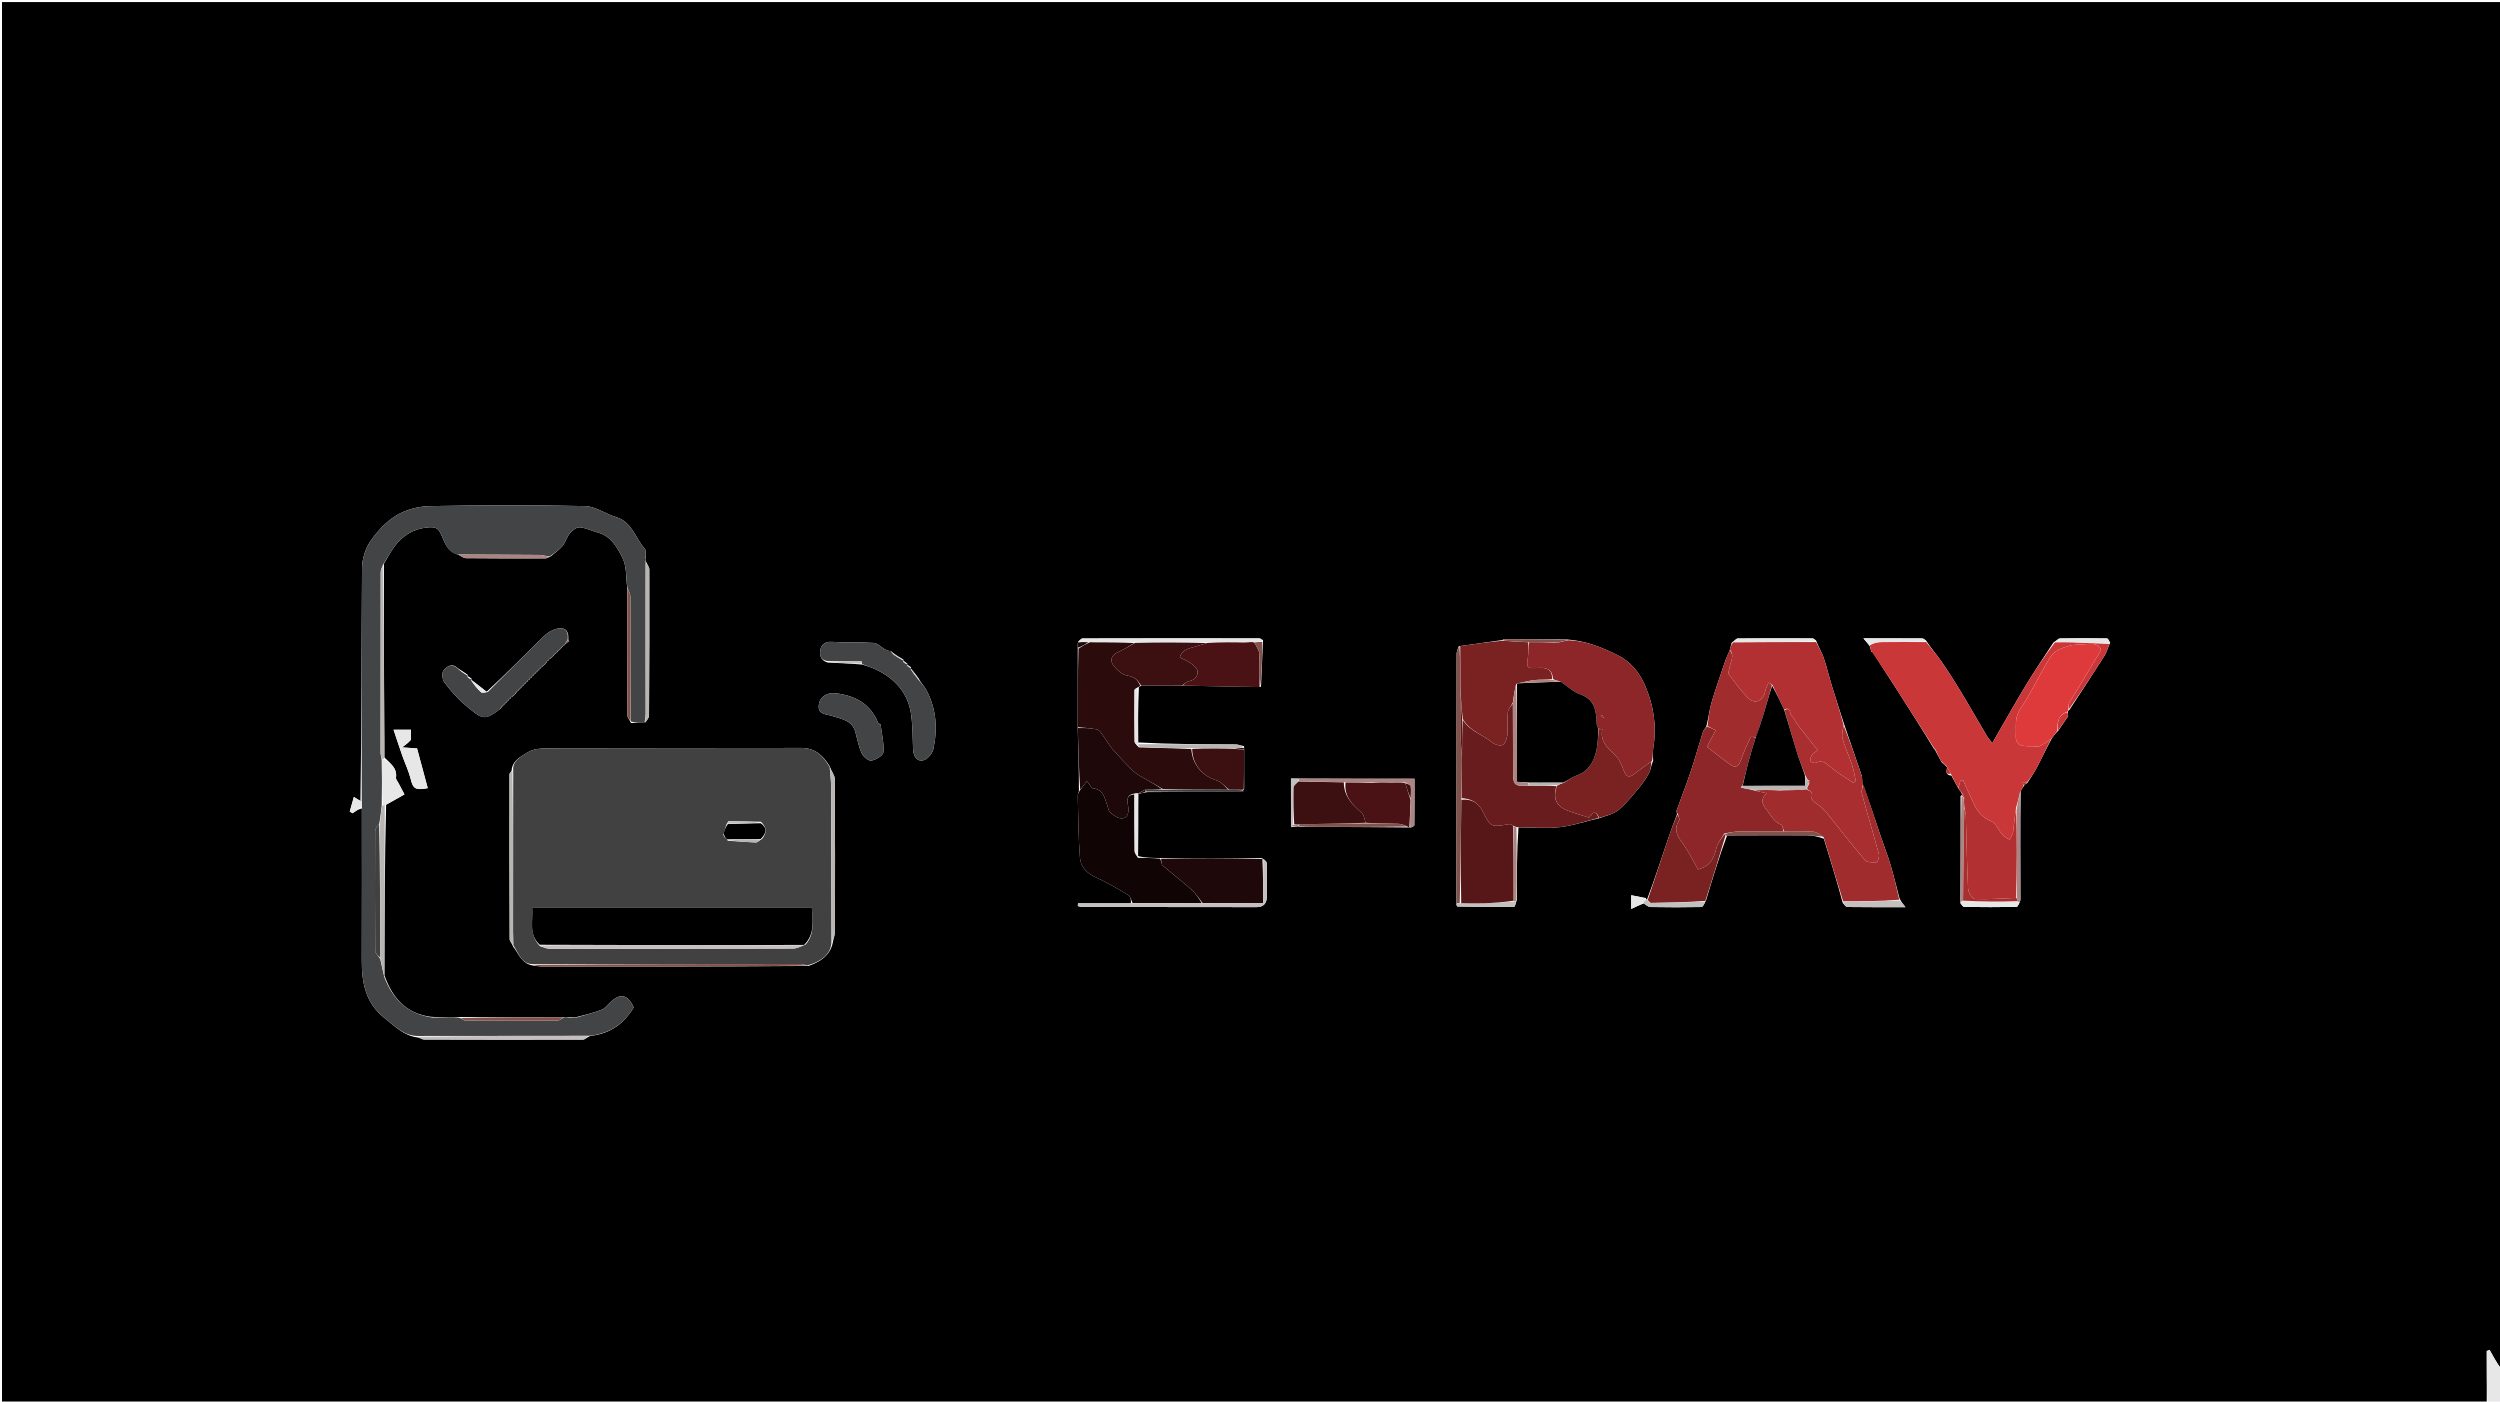 <svg version="1.1" id="Layer_1" xmlns="http://www.w3.org/2000/svg" xmlns:xlink="http://www.w3.org/1999/xlink" x="0px" y="0px"
	 width="100%" viewBox="0 0 1320 740" enable-background="new 0 0 1320 740" xml:space="preserve">
<path fill="#000000" opacity="1" stroke="none" 
	d="
M1313,741 
	C875.71,741 438.42,741 1.065,741 
	C1.065,494.401 1.065,247.803 1.065,1.102 
	C440.888,1.102 880.776,1.102 1321,1.102 
	C1321,241.364 1321,481.728 1320.596,722.587 
	C1318.291,719.626 1316.389,716.172 1314.488,712.717 
	C1313.992,712.927 1313.496,713.138 1313,713.348 
	C1313,722.566 1313,731.783 1313,741 
M289.498,348.869 
	C289.691,348.583 289.883,348.298 290.007,348.008 
	C290.007,348.008 290.013,348.076 290.507,347.874 
	C290.726,347.599 290.946,347.325 291.581,346.89 
	C291.842,346.713 291.999,346.469 292.52,345.881 
	C292.752,345.603 292.983,345.326 293.611,344.928 
	C293.866,344.777 294.017,344.555 294.534,343.943 
	C294.765,343.645 294.996,343.346 295.615,342.926 
	C295.872,342.782 296.02,342.564 296.523,341.941 
	C296.755,341.643 296.988,341.344 297.595,340.966 
	C297.849,340.855 298.01,340.665 298.567,340.04 
	C299.003,339.628 299.439,339.215 300.261,338.759 
	C300.351,338.667 300.534,338.526 300.516,338.493 
	C300.405,338.287 300.249,338.106 300.092,337.899 
	C300.092,337.899 300.119,337.873 300.095,337.057 
	C300.271,332.153 297.399,330.951 293.409,332.142 
	C291.17,332.81 288.917,334.2 287.236,335.844 
	C277.252,345.606 267.434,355.537 256.86,365.317 
	C254.271,363.189 251.682,361.06 249.001,358.999 
	C249.001,358.999 249.089,358.926 248.957,358.33 
	C248.333,357.859 247.708,357.388 247.009,356.988 
	C247.009,356.988 247.067,356.903 246.922,356.259 
	C245.336,355.213 243.749,354.167 241.639,352.771 
	C238.643,349.797 235.804,351.967 234.207,353.974 
	C233.198,355.241 233.503,358.791 234.613,360.273 
	C237.774,364.492 241.296,368.596 245.315,371.987 
	C255.014,380.17 255.573,380.753 264.506,374.029 
	C264.693,373.69 264.88,373.35 265.004,373.003 
	C265.004,373.003 265.016,373.066 265.509,372.881 
	C265.697,372.593 265.885,372.305 266.007,372.008 
	C266.007,372.008 266.019,372.074 266.511,371.882 
	C266.699,371.593 266.886,371.304 267.006,371.007 
	C267.006,371.007 267.016,371.074 267.51,370.884 
	C267.698,370.595 267.886,370.305 268.007,370.007 
	C268.007,370.007 268.016,370.074 268.511,369.884 
	C268.699,369.595 268.887,369.305 269.008,369.006 
	C269.008,369.006 269.015,369.074 269.503,368.874 
	C269.693,368.587 269.884,368.3 270.006,368.007 
	C270.006,368.007 270.012,368.075 270.524,367.88 
	C270.759,367.604 270.994,367.328 271.622,366.915 
	C271.871,366.751 272.015,366.522 272.51,365.925 
	C272.698,365.62 272.885,365.315 273.004,365.008 
	C273.004,365.008 273.015,365.076 273.515,364.891 
	C273.701,364.599 273.888,364.306 274.007,364.007 
	C274.007,364.007 274.015,364.074 274.515,363.891 
	C274.701,363.599 274.888,363.306 275.007,363.007 
	C275.007,363.007 275.014,363.074 275.512,362.888 
	C275.699,362.597 275.886,362.306 276.007,362.007 
	C276.007,362.007 276.015,362.073 276.515,361.89 
	C276.702,361.597 276.89,361.305 277.008,361.008 
	C277.008,361.008 277.013,361.078 277.511,360.887 
	C277.698,360.595 277.885,360.304 278.005,360.008 
	C278.005,360.008 278.016,360.074 278.523,359.902 
	C278.707,359.606 278.892,359.31 279.008,359.006 
	C279.008,359.006 279.013,359.075 279.512,358.887 
	C279.699,358.596 279.886,358.305 280.006,358.007 
	C280.006,358.007 280.015,358.074 280.516,357.893 
	C280.703,357.599 280.891,357.306 281.009,357.007 
	C281.009,357.007 281.012,357.077 281.503,356.879 
	C281.694,356.59 281.884,356.302 282.007,356.008 
	C282.007,356.008 282.016,356.075 282.509,355.882 
	C282.698,355.593 282.887,355.303 283.007,355.008 
	C283.007,355.008 283.015,355.076 283.506,354.88 
	C283.696,354.591 283.886,354.302 284.007,354.008 
	C284.007,354.008 284.015,354.076 284.507,353.881 
	C284.697,353.592 284.887,353.303 285.008,353.007 
	C285.008,353.007 285.014,353.076 285.5,352.872 
	C285.692,352.586 285.883,352.299 286.007,352.007 
	C286.007,352.007 286.012,352.075 286.52,351.877 
	C286.754,351.602 286.988,351.327 287.62,350.91 
	C287.872,350.742 288.016,350.508 288.497,349.903 
	C288.689,349.605 288.882,349.308 289.006,349.008 
	C289.006,349.008 289.015,349.077 289.498,348.869 
M479.029,350.295 
	C478.388,349.841 477.746,349.387 477.072,348.917 
	C477.072,348.917 477.054,348.884 476.972,348.194 
	C474.975,347.07 472.979,345.946 470.844,344.135 
	C470.683,343.965 470.523,343.796 470.413,343.596 
	C470.413,343.596 470.499,343.705 469.729,343.821 
	C468.904,343.511 468.025,343.297 467.265,342.87 
	C465.237,341.729 463.321,339.601 461.252,339.46 
	C453.847,338.955 446.379,339.381 438.972,338.891 
	C435.748,338.678 433.815,340.493 433.301,342.479 
	C432.638,345.039 432.725,348.532 437.042,349.834 
	C442.924,350.085 448.807,350.336 455.456,350.903 
	C457.726,351.719 460.077,352.362 462.252,353.381 
	C472.737,358.293 479.668,366.141 481.175,377.876 
	C481.917,383.662 481.848,389.554 482.093,395.401 
	C482.242,398.955 483.727,402.171 487.427,401.459 
	C489.558,401.049 492.256,397.983 492.764,395.686 
	C495.163,384.82 494.435,374.088 488.979,364.092 
	C487.924,362.158 486.244,360.565 484.981,358.113 
	C483.683,356.385 482.385,354.657 481,352.99 
	C481,352.99 481.087,352.936 481.012,352.306 
	C480.37,351.845 479.728,351.383 479.001,350.998 
	C479.001,350.998 479.086,350.923 479.029,350.295 
M681.762,436.724 
	C682.133,436.714 682.504,436.704 683.611,436.574 
	C684.326,436.395 685.042,436.215 686.543,436.526 
	C688.699,436.538 690.855,436.552 693.011,436.563 
	C709.659,436.646 726.307,436.728 743.548,436.911 
	C743.746,436.878 743.944,436.845 744.97,436.959 
	C745.596,436.566 746.762,436.179 746.767,435.778 
	C746.873,427.556 746.847,419.333 746.847,411.175 
	C726.151,411.175 706.061,411.175 685.08,411.068 
	C683.822,411.068 682.564,411.068 681.629,411.068 
	C681.629,419.704 681.629,427.985 681.77,436.27 
	C681.77,436.27 681.826,436.141 681.762,436.724 
M1028,405 
	C1028,405 1027.994,405.009 1028.029,405.668 
	C1027.539,407.474 1027.296,409.121 1030.334,409.542 
	C1031.547,411.709 1032.761,413.876 1034.228,416.606 
	C1034.866,417.402 1035.504,418.198 1035.996,419.427 
	C1035.996,419.427 1035.903,419.875 1035.163,420.353 
	C1035.195,438.959 1035.227,457.565 1035.088,477.001 
	C1035.746,477.645 1036.396,478.839 1037.063,478.849 
	C1046.271,478.982 1055.483,479.009 1064.69,478.844 
	C1065.36,478.832 1066,477.139 1066.817,475.274 
	C1066.745,456.269 1066.674,437.264 1066.908,417.675 
	C1067.401,416.795 1067.895,415.916 1068.97,414.483 
	C1069.34,414.098 1069.71,413.713 1070.391,413.485 
	C1072.148,410.662 1074.084,407.931 1075.624,404.993 
	C1078.204,400.068 1080.532,395.009 1083.38,389.809 
	C1084.278,388.587 1085.177,387.366 1086.71,385.87 
	C1088.473,383.259 1090.235,380.647 1092.116,377.958 
	C1092.116,377.958 1092.087,378.195 1092.087,378.195 
	C1092.087,378.195 1091.984,378.007 1091.764,377.347 
	C1091.787,376.891 1091.81,376.436 1091.948,375.531 
	C1091.948,375.531 1092.029,375.075 1092.669,374.801 
	C1098.809,365.364 1105.01,355.965 1111.042,346.46 
	C1112.281,344.508 1112.893,342.159 1114.178,339.275 
	C1113.628,338.517 1113.089,337.108 1112.526,337.098 
	C1104.25,336.961 1095.97,336.948 1087.694,337.097 
	C1086.745,337.114 1085.815,338.278 1084.237,339.19 
	C1079.31,346.806 1074.194,354.308 1069.504,362.067 
	C1063.561,371.9 1057.965,381.941 1051.941,392.376 
	C1050.702,390.766 1049.739,389.751 1049.046,388.577 
	C1044.542,380.945 1040.184,373.225 1035.604,365.639 
	C1032.27,360.117 1028.802,354.664 1025.143,349.354 
	C1022.662,345.754 1019.746,342.454 1016.933,338.164 
	C1016.296,337.791 1015.66,337.098 1015.02,337.094 
	C1005.147,337.025 995.274,337.046 983.886,337.046 
	C985.393,338.838 986.201,339.799 987.336,341.381 
	C987.578,342.261 987.82,343.142 988.046,344.143 
	C988.046,344.143 988.02,344.048 988.702,344.255 
	C993.03,350.952 997.381,357.634 1001.681,364.349 
	C1008.211,374.544 1014.705,384.762 1021.201,395.472 
	C1021.472,395.646 1021.744,395.821 1021.972,396.545 
	C1022.982,398.367 1023.992,400.189 1025.244,402.581 
	C1026.16,403.389 1027.075,404.198 1028,405 
M605.805,418.23 
	C622.6,418.173 639.395,418.115 656.557,417.789 
	C656.781,417.565 656.909,417.294 656.94,416.044 
	C656.911,409.38 656.882,402.716 656.924,395.433 
	C656.92,395.225 656.917,395.018 656.831,393.988 
	C655.326,393.667 653.822,393.075 652.315,393.066 
	C635.226,392.967 618.137,392.956 600.917,392.003 
	C600.897,382.374 600.876,372.745 601.333,362.865 
	C601.56,362.59 601.787,362.315 602.948,362.043 
	C609.965,362.032 616.981,362.02 624.935,362.034 
	C638.308,362.29 651.68,362.545 665.806,362.683 
	C666.155,354.753 666.505,346.824 666.881,338.045 
	C666.233,337.708 665.587,337.075 664.939,337.074 
	C633.848,337.024 602.757,337.013 571.666,337.106 
	C570.793,337.108 569.923,338.282 569.019,339.689 
	C569.042,340.47 569.065,341.251 569.05,342.965 
	C569.065,356.632 569.079,370.298 569.037,384.905 
	C569.357,395.604 569.677,406.303 569.665,417.756 
	C569.452,418.553 569.036,419.356 569.057,420.147 
	C569.351,431.097 569.354,442.074 570.215,452.982 
	C570.57,457.474 573.574,460.92 578.159,463.023 
	C584.255,465.818 590.086,469.228 595.85,472.677 
	C596.986,473.357 597.299,475.411 597.064,476.967 
	C587.768,476.967 578.472,476.967 569.177,476.967 
	C569.147,477.44 569.118,477.913 569.088,478.386 
	C569.773,478.554 570.457,478.867 571.142,478.868 
	C601.934,478.921 632.726,478.955 663.518,478.962 
	C667.198,478.962 668.901,476.868 668.92,473.321 
	C668.951,467.496 669.006,461.668 668.841,455.847 
	C668.815,454.9 667.71,453.985 666.153,453.03 
	C648.442,453.029 630.731,453.028 612.09,453.011 
	C608.333,452.984 604.577,452.958 600.916,452.007 
	C600.952,441.008 600.988,430.008 601.076,419.01 
	C601.076,419.01 601.089,418.96 601.759,418.99 
	C602.793,418.781 603.826,418.572 605.805,418.23 
M868.966,474.132 
	C866.439,473.654 863.912,473.176 861.283,472.679 
	C861.283,475.331 861.283,477.069 861.283,479.934 
	C863.669,478.798 865.376,477.985 867.89,477.042 
	C869.055,477.693 870.209,478.889 871.386,478.911 
	C880.378,479.081 889.377,479.099 898.368,478.905 
	C899.19,478.887 899.972,477.053 900.838,475.244 
	C904.228,463.94 907.617,452.636 911.92,441.086 
	C925.861,441.057 939.802,440.966 953.742,441.048 
	C956.812,441.066 959.878,441.696 962.985,442.838 
	C966.39,453.864 969.795,464.891 972.98,476.793 
	C973.762,477.525 974.535,478.883 975.329,478.895 
	C985.066,479.041 994.805,478.99 1006.108,478.99 
	C1004.555,477.057 1003.769,476.077 1002.932,474.257 
	C1001.325,468.24 999.86,462.181 998.068,456.219 
	C996.582,451.276 994.665,446.464 993.022,441.566 
	C989.96,432.438 986.959,423.29 983.327,413.618 
	C983.186,412.137 983.318,410.563 982.857,409.189 
	C979.921,400.433 976.855,391.721 973.661,382.237 
	C971.553,375.679 969.383,369.14 967.357,362.557 
	C965.797,357.484 964.597,352.295 962.89,347.275 
	C961.91,344.395 960.237,341.75 958.878,338.139 
	C958.238,337.769 957.6,337.079 956.958,337.076 
	C943.838,337.012 930.718,336.989 917.599,337.111 
	C916.704,337.119 915.821,338.337 914.339,339.295 
	C914.009,340.524 913.678,341.753 913.166,343.756 
	C912.462,345.367 911.639,346.937 911.075,348.595 
	C908.545,356.036 905.908,363.448 903.679,370.979 
	C902.518,374.904 902.121,379.055 900.889,383.685 
	C900.286,384.635 899.445,385.509 899.118,386.546 
	C896.917,393.522 894.981,400.585 892.656,407.519 
	C890.333,414.447 887.632,421.249 885.19,428.139 
	C885.031,428.588 885.672,429.321 885.366,430.239 
	C884.017,433.877 882.576,437.484 881.337,441.159 
	C877.515,452.494 873.77,463.854 869.588,475.044 
	C869.588,475.044 869.161,474.948 868.966,474.132 
M800.901,475.145 
	C800.889,462.411 800.877,449.676 801.757,436.848 
	C809.114,436.867 816.547,437.549 823.805,436.714 
	C830.638,435.927 837.288,433.54 844.622,431.971 
	C847.97,430.608 851.879,429.923 854.536,427.725 
	C858.648,424.324 862.02,419.986 865.48,415.855 
	C867.488,413.458 869.28,410.809 870.736,408.044 
	C871.645,406.318 871.746,404.167 872.851,401.638 
	C872.865,399.329 872.569,396.968 872.946,394.72 
	C874.857,383.318 873.137,372.569 868.588,361.931 
	C865.507,354.726 860.582,349.115 854.073,345.903 
	C845.981,341.912 837.408,338.301 827.268,337.634 
	C816.201,337.587 805.134,337.539 794.066,337.51 
	C793.966,337.509 793.866,337.755 792.895,337.993 
	C785.596,339.031 778.296,340.069 770.207,341.228 
	C769.816,342.588 769.084,343.948 769.083,345.309 
	C769.042,389.191 769.071,433.073 769.016,477.829 
	C769.168,478.112 769.317,478.639 769.473,478.641 
	C779.452,478.79 789.432,478.933 799.411,478.881 
	C799.855,478.878 800.289,477.054 800.901,475.145 
M203.033,399.99 
	C202.982,393.851 202.913,387.712 202.881,381.572 
	C202.739,353.862 202.607,326.151 202.703,297.668 
	C204.621,294.507 206.268,291.136 208.517,288.23 
	C212.853,282.626 218.28,279.195 225.795,278.48 
	C229.736,278.105 231.253,278.664 232.89,282.115 
	C234.824,286.194 235.884,291.276 242.048,292.86 
	C243.365,293.505 244.675,294.697 245.999,294.712 
	C259.954,294.873 273.911,294.86 287.868,294.832 
	C288.736,294.831 289.603,294.301 290.946,293.664 
	C292.997,291.883 295.327,290.33 297.018,288.256 
	C298.625,286.284 299.26,283.51 300.895,281.572 
	C302.166,280.066 304.402,278.288 306.062,278.425 
	C309.324,278.693 312.455,280.316 315.691,281.188 
	C322.705,283.078 325.963,289.14 328.698,294.629 
	C330.938,299.127 330.505,304.956 331.186,311.094 
	C331.182,333.327 331.154,355.56 331.251,377.793 
	C331.256,378.871 332.359,379.944 333.147,381.765 
	C335.527,381.732 337.907,381.698 340.914,381.31 
	C341.529,380.174 342.675,379.041 342.682,377.902 
	C342.836,352.149 342.894,326.396 342.837,300.643 
	C342.834,299.344 341.639,298.048 340.984,296.191 
	C340.897,296.026 340.809,295.861 340.672,295.52 
	C340.672,295.52 340.695,295.339 340.922,294.654 
	C340.784,292.964 341.302,290.683 340.399,289.68 
	C335.407,284.137 333.824,275.592 325.352,273.052 
	C319.754,271.374 314.399,267.337 308.874,267.218 
	C281.558,266.626 254.216,266.713 226.896,267.231 
	C220.947,267.343 214.374,269.075 209.315,272.107 
	C203.896,275.354 199.194,280.515 195.563,285.793 
	C192.881,289.694 191.195,295.112 191.157,299.87 
	C190.834,340.917 190.987,381.968 190.297,422.956 
	C189.399,422.394 188.5,421.833 186.842,420.796 
	C186.041,423.624 185.348,426.069 184.655,428.514 
	C185.164,428.813 185.672,429.111 186.181,429.41 
	C187.786,428.268 189.391,427.126 191.057,426.922 
	C191.058,453.579 191.146,480.236 191.023,506.893 
	C190.968,518.842 192.978,529.66 203.157,537.663 
	C208.569,541.918 213.294,547.048 220.983,547.851 
	C221.979,548.204 222.974,548.864 223.972,548.866 
	C251.926,548.946 279.881,548.981 307.835,548.9 
	C308.896,548.897 309.954,547.661 311.729,546.946 
	C321.952,545.888 329.407,540.62 334.598,531.909 
	C331.424,524.943 327.473,524.146 322.067,529.352 
	C320.687,530.68 319.434,532.46 317.764,533.106 
	C313.551,534.737 309.134,535.84 304.077,537.079 
	C303.108,537.088 302.139,537.096 300.35,536.968 
	C299.523,537.013 298.696,537.059 296.958,537.06 
	C279.017,537.075 261.075,537.09 242.243,536.962 
	C240.443,537.004 238.643,537.046 235.982,537.043 
	C233.393,537.082 230.804,537.122 227.438,536.848 
	C214.669,535.206 207.296,527.253 202.977,514.934 
	C203.042,484.994 203.108,455.053 203.877,424.918 
	C206.814,423.257 209.752,421.597 213.559,419.444 
	C212.651,417.734 211.497,415.587 210.37,413.426 
	C209.885,412.495 208.967,411.466 209.086,410.596 
	C209.757,405.658 206.456,403.314 203.033,399.99 
M437.997,404.438 
	C434.531,398.876 430.265,394.899 423.033,394.917 
	C378.452,395.027 333.87,394.934 289.289,395.075 
	C285.666,395.087 281.444,395.406 278.584,397.257 
	C275.24,399.422 270.404,401.44 270.117,407.02 
	C269.727,407.64 268.997,408.26 268.996,408.881 
	C268.962,437.868 268.969,466.855 269.098,495.841 
	C269.103,496.957 270.342,498.066 270.974,499.885 
	C273.959,503.519 275.245,509.092 281.961,509.874 
	C283.424,510.029 284.887,510.316 286.351,510.318 
	C307.991,510.349 329.631,510.368 351.27,510.338 
	C376.236,510.305 401.202,510.221 426.925,510.022 
	C434.839,507.361 439.033,502.863 439.832,496.969 
	C440.189,495.278 440.851,493.588 440.855,491.896 
	C440.917,465.063 440.958,438.23 440.767,411.399 
	C440.753,409.317 438.974,407.247 437.997,404.438 
M464.931,382.538 
	C464.446,382.166 463.712,381.897 463.511,381.408 
	C459.403,371.412 451.318,367.239 441.177,366.049 
	C436.388,365.487 432.378,368.239 432.269,373.013 
	C432.169,377.427 436.505,377.051 439.393,378.028 
	C444.289,379.683 449.914,380.246 451.629,386.505 
	C452.674,390.316 453.378,394.294 455.013,397.838 
	C455.828,399.606 458.64,401.877 460.105,401.597 
	C462.515,401.137 466.275,398.944 466.433,397.206 
	C466.849,392.623 465.635,387.892 464.931,382.538 
M216.995,390.275 
	C216.995,388.656 216.995,387.038 216.995,385.308 
	C214.071,385.308 211.548,385.308 207.797,385.308 
	C209.514,390.412 210.957,394.857 212.506,399.265 
	C213.941,403.347 215.876,407.297 216.886,411.475 
	C218.062,416.345 219.281,417.425 225.854,416.138 
	C223.979,409.187 222.129,402.329 220.198,395.168 
	C217.971,395.013 215.434,394.838 212.295,394.62 
	C214.451,393.029 215.712,392.099 216.995,390.275 
z"/>
<path fill="#E8E7E8" opacity="1" stroke="none" 
	d="
M1313.495,741 
	C1313,731.783 1313,722.566 1313,713.348 
	C1313.496,713.138 1313.992,712.927 1314.488,712.717 
	C1316.389,716.172 1318.291,719.626 1320.596,723.04 
	C1321,728.885 1321,734.77 1321,741 
	C1318.675,741 1316.332,741 1313.495,741 
z"/>
<path fill="#414142" opacity="1" stroke="none" 
	d="
M281.445,509.052 
	C275.245,509.092 273.959,503.519 271.035,499.053 
	C271.025,496.064 270.892,493.909 270.894,491.753 
	C270.915,463.521 270.956,435.289 270.992,407.057 
	C270.404,401.44 275.24,399.422 278.584,397.257 
	C281.444,395.406 285.666,395.087 289.289,395.075 
	C333.87,394.934 378.452,395.027 423.033,394.917 
	C430.265,394.899 434.531,398.876 438.081,405.106 
	C438.4,409.081 438.827,412.387 438.839,415.694 
	C438.935,442.821 438.953,469.949 438.996,497.077 
	C439.033,502.863 434.839,507.361 426.244,509.768 
	C424.598,509.332 423.634,508.989 422.669,508.989 
	C375.595,508.992 328.52,509.023 281.445,509.052 
M384.255,443.92 
	C389.203,444.248 394.148,444.66 399.101,444.824 
	C399.955,444.852 400.844,443.83 402.434,442.922 
	C404.727,439.942 405.176,437.13 401.776,433.868 
	C396.022,433.757 390.267,433.636 384.512,433.593 
	C384.378,433.592 384.238,434.456 383.546,435.283 
	C383.032,436.885 382.518,438.488 381.865,440.672 
	C382.236,441.447 382.607,442.221 383.575,442.977 
	C383.767,443.029 383.96,443.082 384.255,443.92 
M425.371,498.754 
	C430.516,492.842 428.894,485.994 428.662,479.341 
	C379.179,479.341 330.294,479.341 281.02,479.341 
	C281.529,486.354 278.976,493.395 285.15,499.63 
	C286.876,500.096 288.603,500.967 290.329,500.968 
	C333.117,501.005 375.905,500.973 418.692,500.837 
	C420.717,500.831 422.737,499.761 425.371,498.754 
z"/>
<path fill="#434445" opacity="1" stroke="none" 
	d="
M202.877,515.846 
	C207.296,527.253 214.669,535.206 228.108,537.241 
	C231.466,537.452 234.154,537.27 236.842,537.087 
	C238.643,537.046 240.443,537.004 242.769,537.41 
	C244.162,538.21 245.028,538.864 245.897,538.867 
	C262.055,538.933 278.214,538.958 294.371,538.847 
	C295.541,538.839 296.704,537.711 297.87,537.104 
	C298.696,537.059 299.523,537.013 300.951,537.261 
	C302.634,537.422 303.717,537.288 304.799,537.155 
	C309.134,535.84 313.551,534.737 317.764,533.106 
	C319.434,532.46 320.687,530.68 322.067,529.352 
	C327.473,524.146 331.424,524.943 334.6,531.912 
	C329.407,540.62 321.952,545.888 310.905,546.912 
	C280.347,546.917 250.615,546.955 220.882,546.994 
	C213.294,547.048 208.569,541.918 203.157,537.663 
	C192.978,529.66 190.968,518.842 191.023,506.893 
	C191.146,480.236 191.058,453.579 191.083,426.085 
	C191.073,424.505 191.035,423.761 190.998,423.018 
	C190.987,381.968 190.834,340.917 191.157,299.87 
	C191.195,295.112 192.881,289.694 195.563,285.793 
	C199.194,280.515 203.896,275.354 209.315,272.107 
	C214.374,269.075 220.947,267.343 226.896,267.231 
	C254.216,266.713 281.558,266.626 308.874,267.218 
	C314.399,267.337 319.754,271.374 325.352,273.052 
	C333.824,275.592 335.407,284.137 340.399,289.68 
	C341.302,290.683 340.784,292.964 340.801,295.047 
	C340.679,295.439 340.721,295.697 340.721,295.697 
	C340.809,295.861 340.897,296.026 340.884,296.946 
	C340.832,324.057 340.893,350.412 340.902,376.767 
	C340.903,378.4 340.501,380.033 340.287,381.665 
	C337.907,381.698 335.527,381.732 333.058,380.923 
	C332.962,358.478 332.992,336.874 332.873,315.271 
	C332.864,313.576 331.82,311.886 331.258,310.194 
	C330.505,304.956 330.938,299.127 328.698,294.629 
	C325.963,289.14 322.705,283.078 315.691,281.188 
	C312.455,280.316 309.324,278.693 306.062,278.425 
	C304.402,278.288 302.166,280.066 300.895,281.572 
	C299.26,283.51 298.625,286.284 297.018,288.256 
	C295.327,290.33 292.997,291.883 290.257,293.785 
	C287.967,293.595 286.37,293.029 284.767,293.014 
	C270.262,292.883 255.755,292.848 241.249,292.784 
	C235.884,291.276 234.824,286.194 232.89,282.115 
	C231.253,278.664 229.736,278.105 225.795,278.48 
	C218.28,279.195 212.853,282.626 208.517,288.23 
	C206.268,291.136 204.621,294.507 202.234,298.119 
	C201.5,299.801 201.006,301.033 201.004,302.265 
	C200.939,333.911 200.918,365.556 200.931,397.202 
	C200.931,398.487 201.339,399.772 201.589,401.52 
	C201.67,409.643 201.72,417.301 201.544,425.281 
	C201.093,428.758 200.867,431.912 200.188,435.1 
	C199.157,436.351 198.082,437.565 198.076,438.785 
	C197.973,459.9 197.955,481.017 198.114,502.131 
	C198.124,503.405 199.765,504.666 200.739,506.309 
	C201.513,509.739 202.195,512.793 202.877,515.846 
z"/>
<path fill="#CA3739" opacity="1" stroke="none" 
	d="
M1017.025,339.02 
	C1019.746,342.454 1022.662,345.754 1025.143,349.354 
	C1028.802,354.664 1032.27,360.117 1035.604,365.639 
	C1040.184,373.225 1044.542,380.945 1049.046,388.577 
	C1049.739,389.751 1050.702,390.766 1051.941,392.376 
	C1057.965,381.941 1063.561,371.9 1069.504,362.067 
	C1074.194,354.308 1079.31,346.806 1085.023,339.152 
	C1088.607,339.109 1091.408,339.014 1094.202,339.118 
	C1100.734,339.359 1107.263,339.695 1113.794,339.993 
	C1112.893,342.159 1112.281,344.508 1111.042,346.46 
	C1105.01,355.965 1098.809,365.364 1092.342,374.541 
	C1092.146,373.299 1091.987,372.145 1092.453,371.362 
	C1097.827,362.328 1103.294,353.35 1109.338,343.365 
	C1108.744,340.447 1105.692,339.611 1101.782,340.052 
	C1098.497,340.424 1095.026,340.142 1091.956,341.136 
	C1088.711,342.186 1084.68,343.656 1083.023,346.244 
	C1077.171,355.383 1072.72,365.439 1066.655,374.417 
	C1063.532,379.039 1064.629,383.72 1064.346,388.09 
	C1063.846,395.823 1071.029,393.471 1075.485,394.215 
	C1076.582,394.398 1077.962,393.434 1079.083,392.776 
	C1080.448,391.975 1081.678,390.941 1082.966,390.007 
	C1080.532,395.009 1078.204,400.068 1075.624,404.993 
	C1074.084,407.931 1072.148,410.662 1070.13,413.193 
	C1069.247,412.985 1068.624,413.071 1068.001,413.156 
	C1068.13,413.783 1068.26,414.41 1068.389,415.037 
	C1067.895,415.916 1067.401,416.795 1066.584,418.256 
	C1065.819,421.249 1065.377,423.66 1064.552,426.166 
	C1063.778,430.583 1063.513,434.923 1062.928,439.219 
	C1062.732,440.663 1061.726,441.996 1061.091,443.38 
	C1059.867,442.602 1058.395,442.045 1057.469,441.003 
	C1055.297,438.561 1053.892,434.639 1051.262,433.573 
	C1046.224,431.533 1043.727,427.964 1041.735,423.477 
	C1040.048,419.676 1038.296,415.904 1036.573,412.118 
	C1036.078,412.165 1035.583,412.211 1035.088,412.258 
	C1034.717,413.52 1034.346,414.782 1033.974,416.044 
	C1032.761,413.876 1031.547,411.709 1030.2,408.827 
	C1029.375,407.077 1028.684,406.043 1027.994,405.009 
	C1027.994,405.009 1028,405 1027.991,404.634 
	C1026.989,403.516 1025.996,402.763 1025.003,402.01 
	C1023.992,400.189 1022.982,398.367 1022.141,396.14 
	C1021.945,395.48 1021.58,395.225 1021.215,394.969 
	C1014.705,384.762 1008.211,374.544 1001.681,364.349 
	C997.381,357.634 993.03,350.952 988.37,344.138 
	C988.038,344.022 988.063,344.023 988.063,344.023 
	C987.82,343.142 987.578,342.261 987.288,340.685 
	C989.137,339.654 991.03,339.054 992.931,339.031 
	C1000.961,338.934 1008.993,339.008 1017.025,339.02 
z"/>
<path fill="#B33032" opacity="1" stroke="none" 
	d="
M958.876,338.999 
	C960.237,341.75 961.91,344.395 962.89,347.275 
	C964.597,352.295 965.797,357.484 967.357,362.557 
	C969.383,369.14 971.553,375.679 973.392,382.729 
	C973,385.521 972.281,387.991 972.878,390.088 
	C974.205,394.758 976.318,399.198 977.86,403.815 
	C978.779,406.567 979.223,409.477 979.881,412.316 
	C979.439,412.645 978.997,412.973 978.556,413.302 
	C974.79,410.786 970.815,408.527 967.327,405.671 
	C964.701,403.52 962.677,400.923 958.726,402.759 
	C958.005,403.094 955.89,402.279 955.823,401.798 
	C955.672,400.716 956.224,399.406 956.831,398.393 
	C957.271,397.659 958.259,397.254 959.765,396.137 
	C956.108,391.515 952.626,387.191 949.238,382.793 
	C948.019,381.21 947.248,379.228 945.859,377.844 
	C944.8,376.789 945.692,372.902 942.009,374.661 
	C939.883,370.191 937.948,366.044 935.872,361.642 
	C935.076,361.07 934.421,360.753 933.766,360.435 
	C933.173,361.935 932.339,363.386 932.031,364.942 
	C930.991,370.201 926.523,372.149 922.832,368.411 
	C919.073,364.603 915.93,360.171 912.712,355.867 
	C912.275,355.282 912.998,353.857 913.13,352.814 
	C913.544,349.546 916.14,346.322 913.348,342.983 
	C913.678,341.753 914.009,340.524 915.109,339.169 
	C930.211,339.029 944.544,339.014 958.876,338.999 
z"/>
<path fill="#8D2628" opacity="1" stroke="none" 
	d="
M828.018,338.056 
	C837.408,338.301 845.981,341.912 854.073,345.903 
	C860.582,349.115 865.507,354.726 868.588,361.931 
	C873.137,372.569 874.857,383.318 872.946,394.72 
	C872.569,396.968 872.865,399.329 872.25,401.806 
	C868.647,404.275 865.661,406.597 862.638,408.868 
	C860.138,410.747 858.661,410.148 857.48,407.168 
	C856.28,404.138 855.073,400.665 852.773,398.615 
	C848.532,394.835 844.778,391.293 846.003,384.996 
	C845.38,384.991 844.757,384.986 843.958,384.67 
	C843.537,383.763 843.098,383.173 843.077,382.569 
	C842.841,375.767 842.356,369.429 834.3,366.578 
	C830.586,365.264 827.489,362.209 823.893,359.836 
	C822.433,359.449 821.19,359.169 819.959,358.508 
	C819.683,352.638 815.541,352.511 811.758,352.688 
	C806.174,352.949 805.906,352.75 806.737,347.06 
	C807.118,344.454 806.881,341.757 807.396,339.062 
	C812.294,339.064 816.719,339.106 821.264,339.335 
	C821.868,339.41 822.353,339.297 823.234,339.155 
	C825.093,338.769 826.555,338.412 828.018,338.056 
M846.679,379.077 
	C846.5,378.573 846.32,378.069 846.141,377.565 
	C845.88,377.682 845.62,377.799 845.359,377.916 
	C845.663,378.435 845.966,378.954 846.679,379.077 
z"/>
<path fill="#2C0B0C" opacity="1" stroke="none" 
	d="
M569.094,383.965 
	C569.079,370.298 569.065,356.632 569.43,342.481 
	C571.538,341.057 573.265,340.118 575.454,339.093 
	C583.609,339.062 591.302,339.117 598.915,339.504 
	C595.98,341.345 593.19,343.001 590.251,344.326 
	C586.695,345.928 585.872,348.722 587.953,351.459 
	C589.712,353.773 592.503,356.279 595.155,356.702 
	C598.872,357.294 600.75,358.939 602.014,362.04 
	C601.787,362.315 601.56,362.59 600.664,362.967 
	C599.651,363.541 599.009,364.012 599.006,364.487 
	C598.954,373.483 598.917,382.48 599.069,391.473 
	C599.086,392.453 600.285,393.414 601.286,394.611 
	C610.757,394.93 619.878,395.02 629.003,395.506 
	C629.615,403.821 634.86,409.73 642.396,412.059 
	C644.855,412.819 646.79,415.271 648.5,416.973 
	C636.682,416.97 625.328,416.944 613.911,416.582 
	C609.966,414.137 606.052,412.084 602.219,409.89 
	C600.694,409.017 599.179,407.999 597.951,406.758 
	C594.37,403.141 590.843,399.461 587.485,395.639 
	C585.788,393.708 584.56,391.373 583.012,389.301 
	C581.913,387.83 580.86,385.673 579.388,385.266 
	C576.089,384.354 572.541,384.343 569.094,383.965 
z"/>
<path fill="#8D2628" opacity="1" stroke="none" 
	d="
M885.941,429.921 
	C885.672,429.321 885.031,428.588 885.19,428.139 
	C887.632,421.249 890.333,414.447 892.656,407.519 
	C894.981,400.585 896.917,393.522 899.118,386.546 
	C899.445,385.509 900.286,384.635 901.301,383.606 
	C902.924,384.131 904.136,384.736 905.852,385.591 
	C904.64,387.903 903.234,390.584 901.279,394.314 
	C905.146,397.294 909.267,400.707 913.645,403.751 
	C916.164,405.503 918.06,404.876 919.149,401.529 
	C920.514,397.331 922.42,393.299 924.31,389.297 
	C924.501,388.891 926.18,389.187 926.971,389.453 
	C925.518,394.096 924.187,398.424 923.03,402.798 
	C921.97,406.804 921.098,410.86 919.927,415.041 
	C919.572,415.265 919.396,415.311 919.302,415.425 
	C919.212,415.535 919.206,415.714 919.163,415.863 
	C921.44,416.288 923.717,416.712 926.293,417.362 
	C928.299,417.924 930.005,418.261 932.797,418.813 
	C928.958,422.572 930.719,424.965 933.117,428.043 
	C935.343,430.9 936.852,434.073 940.545,435.511 
	C941.317,435.812 941.46,437.732 941.436,438.936 
	C933.271,438.969 925.56,438.889 917.854,439.022 
	C915.479,439.063 913.115,439.685 910.405,440.096 
	C908.714,442.849 906.802,445.415 906.134,448.273 
	C904.92,453.47 902.772,457.438 896.528,459.071 
	C893.863,454.456 891.533,449.518 888.362,445.197 
	C885.48,441.27 883.494,437.811 886.609,433.15 
	C887.038,432.509 886.195,431.018 885.941,429.921 
z"/>
<path fill="#110404" opacity="1" stroke="none" 
	d="
M600.82,452.931 
	C604.577,452.958 608.333,452.984 612.55,453.398 
	C613.283,454.883 613.188,456.406 613.886,457.008 
	C618.846,461.284 624.097,465.227 628.981,469.583 
	C631.294,471.646 633.004,474.384 634.524,476.884 
	C622.038,476.912 610.015,476.872 597.992,476.832 
	C597.299,475.411 596.986,473.357 595.85,472.677 
	C590.086,469.228 584.255,465.818 578.159,463.023 
	C573.574,460.92 570.57,457.474 570.215,452.982 
	C569.354,442.074 569.351,431.097 569.057,420.147 
	C569.036,419.356 569.452,418.553 570.166,417.317 
	C571.672,415.473 572.677,414.067 573.846,412.431 
	C575.494,414.386 576.237,416.133 577.194,416.259 
	C582.508,416.96 583.252,421.183 584.574,425.066 
	C585.054,426.475 585.305,428.29 586.316,429.118 
	C588.033,430.522 590.302,432.172 592.281,432.102 
	C594.81,432.013 595.987,430.151 595.797,426.805 
	C595.661,424.417 593.587,419.708 598.984,419.469 
	C598.985,429.745 598.934,439.553 599.086,449.358 
	C599.105,450.558 600.216,451.741 600.82,452.931 
z"/>
<path fill="#691C1D" opacity="1" stroke="none" 
	d="
M844.018,431.857 
	C837.288,433.54 830.638,435.927 823.805,436.714 
	C816.547,437.549 809.114,436.867 801.129,436.749 
	C800.063,436.521 799.626,436.392 798.942,435.97 
	C798.087,435.481 797.434,435.028 796.876,435.124 
	C787.453,436.753 787.127,436.932 783.046,428.752 
	C780.547,423.743 777.028,421.708 771.743,421.428 
	C771.784,414.103 771.847,407.239 771.933,399.871 
	C771.975,392.909 771.992,386.451 772.358,380.043 
	C775.984,386.144 782.812,387.758 787.642,391.895 
	C789.043,393.096 791.878,393.977 793.347,393.349 
	C794.719,392.762 795.699,390.029 795.881,388.147 
	C796.261,384.217 795.723,380.197 796.128,376.272 
	C796.316,374.454 797.831,372.773 798.793,371.494 
	C798.861,383.779 798.883,395.601 798.9,407.422 
	C798.91,414.698 799.535,415.266 807.555,414.869 
	C812.669,414.858 817.325,414.801 821.867,415.093 
	C819.673,421.432 821.688,425.757 827.853,428.062 
	C831.47,429.414 835.198,430.469 838.954,431.683 
	C840.666,429.533 842.473,427.043 844.018,431.857 
z"/>
<path fill="#A12C2D" opacity="1" stroke="none" 
	d="
M941.892,438.905 
	C941.46,437.732 941.317,435.812 940.545,435.511 
	C936.852,434.073 935.343,430.9 933.117,428.043 
	C930.719,424.965 928.958,422.572 932.797,418.813 
	C930.005,418.261 928.299,417.924 926.753,417.294 
	C930.956,417.037 934.999,417.073 939.354,417.371 
	C944.101,417.402 948.535,417.171 953.09,416.841 
	C953.212,416.742 953.525,416.735 953.9,416.8 
	C955.037,417.35 956.525,418.058 956.455,418.287 
	C955.255,422.185 958.099,423.561 960.512,425.348 
	C961.964,426.424 963.303,427.731 964.442,429.137 
	C971.207,437.489 977.765,446.015 984.755,454.171 
	C985.837,455.434 988.809,455.416 990.859,455.278 
	C991.39,455.242 992.413,452.333 992.068,451.05 
	C989.166,440.262 985.922,429.565 983.008,418.78 
	C982.64,417.419 983.592,415.702 983.932,414.15 
	C986.959,423.29 989.96,432.438 993.022,441.566 
	C994.665,446.464 996.582,451.276 998.068,456.219 
	C999.86,462.181 1001.325,468.24 1002.827,475.053 
	C992.881,475.872 983.041,475.895 973.201,475.917 
	C969.795,464.891 966.39,453.864 962.91,442.061 
	C960.977,440.531 959.155,439.251 957.255,439.126 
	C952.152,438.789 947.016,438.945 941.892,438.905 
z"/>
<path fill="#7A2122" opacity="1" stroke="none" 
	d="
M798.745,371.03 
	C797.831,372.773 796.316,374.454 796.128,376.272 
	C795.723,380.197 796.261,384.217 795.881,388.147 
	C795.699,390.029 794.719,392.762 793.347,393.349 
	C791.878,393.977 789.043,393.096 787.642,391.895 
	C782.812,387.758 775.984,386.144 772.355,379.578 
	C771.735,374.456 771.465,369.846 771.147,364.756 
	C771.066,356.552 771.031,348.829 770.997,341.107 
	C778.296,340.069 785.596,339.031 793.614,338.274 
	C798.53,338.737 802.727,338.919 806.924,339.102 
	C806.881,341.757 807.118,344.454 806.737,347.06 
	C805.906,352.75 806.174,352.949 811.758,352.688 
	C815.541,352.511 819.683,352.638 819.499,358.558 
	C816.202,358.989 813.353,358.758 810.559,359.049 
	C807.409,359.377 804.308,360.175 801.186,360.873 
	C801.186,360.978 800.984,361.037 800.568,361.078 
	C799.684,364.423 799.214,367.726 798.745,371.03 
z"/>
<path fill="#A82E2F" opacity="1" stroke="none" 
	d="
M983.63,413.884 
	C983.592,415.702 982.64,417.419 983.008,418.78 
	C985.922,429.565 989.166,440.262 992.068,451.05 
	C992.413,452.333 991.39,455.242 990.859,455.278 
	C988.809,455.416 985.837,455.434 984.755,454.171 
	C977.765,446.015 971.207,437.489 964.442,429.137 
	C963.303,427.731 961.964,426.424 960.512,425.348 
	C958.099,423.561 955.255,422.185 956.455,418.287 
	C956.525,418.058 955.037,417.35 954.117,416.556 
	C954.336,415.486 954.712,414.724 955.291,413.798 
	C955.558,413.042 955.622,412.451 955.686,411.86 
	C955.418,411.973 955.151,412.086 954.67,412.012 
	C954.041,411.012 953.626,410.198 953.062,409.014 
	C951.588,405.047 950.105,401.501 948.971,397.847 
	C946.616,390.256 944.446,382.608 942.199,374.984 
	C945.692,372.902 944.8,376.789 945.859,377.844 
	C947.248,379.228 948.019,381.21 949.238,382.793 
	C952.626,387.191 956.108,391.515 959.765,396.137 
	C958.259,397.254 957.271,397.659 956.831,398.393 
	C956.224,399.406 955.672,400.716 955.823,401.798 
	C955.89,402.279 958.005,403.094 958.726,402.759 
	C962.677,400.923 964.701,403.52 967.327,405.671 
	C970.815,408.527 974.79,410.786 978.556,413.302 
	C978.997,412.973 979.439,412.645 979.881,412.316 
	C979.223,409.477 978.779,406.567 977.86,403.815 
	C976.318,399.198 974.205,394.758 972.878,390.088 
	C972.281,387.991 973,385.521 973.477,383.107 
	C976.855,391.721 979.921,400.433 982.857,409.189 
	C983.318,410.563 983.186,412.137 983.63,413.884 
z"/>
<path fill="#DE3A3B" opacity="1" stroke="none" 
	d="
M1083.173,389.908 
	C1081.678,390.941 1080.448,391.975 1079.083,392.776 
	C1077.962,393.434 1076.582,394.398 1075.485,394.215 
	C1071.029,393.471 1063.846,395.823 1064.346,388.09 
	C1064.629,383.72 1063.532,379.039 1066.655,374.417 
	C1072.72,365.439 1077.171,355.383 1083.023,346.244 
	C1084.68,343.656 1088.711,342.186 1091.956,341.136 
	C1095.026,340.142 1098.497,340.424 1101.782,340.052 
	C1105.692,339.611 1108.744,340.447 1109.338,343.365 
	C1103.294,353.35 1097.827,362.328 1092.453,371.362 
	C1091.987,372.145 1092.146,373.299 1092.022,374.678 
	C1092.029,375.075 1091.948,375.531 1091.525,375.775 
	C1086.116,377.75 1086.454,382.125 1086.076,386.145 
	C1085.177,387.366 1084.278,388.587 1083.173,389.908 
z"/>
<path fill="#B33032" opacity="1" stroke="none" 
	d="
M1034.101,416.325 
	C1034.346,414.782 1034.717,413.52 1035.088,412.258 
	C1035.583,412.211 1036.078,412.165 1036.573,412.118 
	C1038.296,415.904 1040.048,419.676 1041.735,423.477 
	C1043.727,427.964 1046.224,431.533 1051.262,433.573 
	C1053.892,434.639 1055.297,438.561 1057.469,441.003 
	C1058.395,442.045 1059.867,442.602 1061.091,443.38 
	C1061.726,441.996 1062.732,440.663 1062.928,439.219 
	C1063.513,434.923 1063.778,430.583 1064.594,426.625 
	C1064.99,442.672 1064.961,458.354 1064.525,474.09 
	C1057.039,474.406 1049.949,474.958 1042.893,474.682 
	C1041.531,474.628 1039.264,471.383 1039.17,469.521 
	C1038.518,456.661 1038.354,443.778 1037.965,430.904 
	C1037.917,429.31 1037.458,427.728 1037.128,425.721 
	C1036.994,423.891 1036.922,422.479 1037.077,420.905 
	C1036.918,420.159 1036.531,419.576 1036.143,418.993 
	C1035.504,418.198 1034.866,417.402 1034.101,416.325 
z"/>
<path fill="#7A2122" opacity="1" stroke="none" 
	d="
M844.32,431.914 
	C842.473,427.043 840.666,429.533 838.954,431.683 
	C835.198,430.469 831.47,429.414 827.853,428.062 
	C821.688,425.757 819.673,421.432 822.091,414.931 
	C823.443,414.067 824.458,413.714 825.848,413.257 
	C828.102,411.979 829.84,410.397 831.881,409.705 
	C838.444,407.482 841.557,402.501 842.907,396.25 
	C843.7,392.577 843.749,388.743 844.133,384.982 
	C844.757,384.986 845.38,384.991 846.003,384.996 
	C844.778,391.293 848.532,394.835 852.773,398.615 
	C855.073,400.665 856.28,404.138 857.48,407.168 
	C858.661,410.148 860.138,410.747 862.638,408.868 
	C865.661,406.597 868.647,404.275 871.929,402.091 
	C871.746,404.167 871.645,406.318 870.736,408.044 
	C869.28,410.809 867.488,413.458 865.48,415.855 
	C862.02,419.986 858.648,424.324 854.536,427.725 
	C851.879,429.923 847.97,430.608 844.32,431.914 
z"/>
<path fill="#1F0809" opacity="1" stroke="none" 
	d="
M634.987,476.817 
	C633.004,474.384 631.294,471.646 628.981,469.583 
	C624.097,465.227 618.846,461.284 613.886,457.008 
	C613.188,456.406 613.283,454.883 613.015,453.407 
	C630.731,453.028 648.442,453.029 666.545,453.501 
	C666.936,461.505 666.936,469.039 666.936,476.817 
	C655.78,476.817 645.383,476.817 634.987,476.817 
z"/>
<path fill="#434445" opacity="1" stroke="none" 
	d="
M436.949,348.997 
	C432.725,348.532 432.638,345.039 433.301,342.479 
	C433.815,340.493 435.748,338.678 438.972,338.891 
	C446.379,339.381 453.847,338.955 461.252,339.46 
	C463.321,339.601 465.237,341.729 467.265,342.87 
	C468.025,343.297 468.904,343.511 470.065,343.769 
	C470.401,343.718 470.363,343.626 470.363,343.626 
	C470.523,343.796 470.683,343.965 470.975,344.834 
	C473.09,346.65 475.072,347.767 477.054,348.884 
	C477.054,348.884 477.072,348.917 476.762,349.227 
	C477.331,350 478.208,350.462 479.086,350.923 
	C479.086,350.923 479.001,350.998 478.795,351.294 
	C479.421,352.039 480.254,352.488 481.087,352.936 
	C481.087,352.936 481,352.99 480.789,353.24 
	C482.003,355.265 483.428,357.04 484.853,358.815 
	C486.244,360.565 487.924,362.158 488.979,364.092 
	C494.435,374.088 495.163,384.82 492.764,395.686 
	C492.256,397.983 489.558,401.049 487.427,401.459 
	C483.727,402.171 482.242,398.955 482.093,395.401 
	C481.848,389.554 481.917,383.662 481.175,377.876 
	C479.668,366.141 472.737,358.293 462.252,353.381 
	C460.077,352.362 457.726,351.719 455.164,350.526 
	C454.929,349.855 454.986,349.562 455.042,349.269 
	C454.881,349.244 454.72,349.198 454.558,349.196 
	C448.688,349.127 442.819,349.062 436.949,348.997 
z"/>
<path fill="#A12C2D" opacity="1" stroke="none" 
	d="
M927.169,389.157 
	C926.18,389.187 924.501,388.891 924.31,389.297 
	C922.42,393.299 920.514,397.331 919.149,401.529 
	C918.06,404.876 916.164,405.503 913.645,403.751 
	C909.267,400.707 905.146,397.294 901.279,394.314 
	C903.234,390.584 904.64,387.903 905.852,385.591 
	C904.136,384.736 902.924,384.131 901.546,383.315 
	C902.121,379.055 902.518,374.904 903.679,370.979 
	C905.908,363.448 908.545,356.036 911.075,348.595 
	C911.639,346.937 912.462,345.367 913.257,343.369 
	C916.14,346.322 913.544,349.546 913.13,352.814 
	C912.998,353.857 912.275,355.282 912.712,355.867 
	C915.93,360.171 919.073,364.603 922.832,368.411 
	C926.523,372.149 930.991,370.201 932.031,364.942 
	C932.339,363.386 933.173,361.935 933.766,360.435 
	C934.421,360.753 935.076,361.07 935.551,361.849 
	C933.889,367.525 932.471,372.76 930.902,377.948 
	C929.762,381.716 928.42,385.423 927.169,389.157 
z"/>
<path fill="#1F0809" opacity="1" stroke="none" 
	d="
M598.994,419.001 
	C593.587,419.708 595.661,424.417 595.797,426.805 
	C595.987,430.151 594.81,432.013 592.281,432.102 
	C590.302,432.172 588.033,430.522 586.316,429.118 
	C585.305,428.29 585.054,426.475 584.574,425.066 
	C583.252,421.183 582.508,416.96 577.194,416.259 
	C576.237,416.133 575.494,414.386 573.846,412.431 
	C572.677,414.067 571.672,415.473 570.333,416.941 
	C569.677,406.303 569.357,395.604 569.065,384.435 
	C572.541,384.343 576.089,384.354 579.388,385.266 
	C580.86,385.673 581.913,387.83 583.012,389.301 
	C584.56,391.373 585.788,393.708 587.485,395.639 
	C590.843,399.461 594.37,403.141 597.951,406.758 
	C599.179,407.999 600.694,409.017 602.219,409.89 
	C606.052,412.084 609.966,414.137 613.462,416.614 
	C610.363,416.978 607.649,416.975 604.573,416.979 
	C603.17,417.643 602.13,418.301 601.089,418.96 
	C601.089,418.96 601.076,419.01 600.718,418.901 
	C599.905,418.862 599.449,418.932 598.994,419.001 
z"/>
<path fill="#434445" opacity="1" stroke="none" 
	d="
M264.067,374.43 
	C255.573,380.753 255.014,380.17 245.315,371.987 
	C241.296,368.596 237.774,364.492 234.613,360.273 
	C233.503,358.791 233.198,355.241 234.207,353.974 
	C235.804,351.967 238.643,349.797 241.966,353.28 
	C243.884,354.827 245.476,355.865 247.067,356.903 
	C247.067,356.903 247.009,356.988 246.704,357.279 
	C247.296,358.023 248.192,358.474 249.089,358.926 
	C249.089,358.926 249.001,358.999 248.708,359.197 
	C250.267,361.472 251.973,363.715 254.054,365.528 
	C254.699,366.09 256.362,365.483 257.56,365.412 
	C267.434,355.537 277.252,345.606 287.236,335.844 
	C288.917,334.2 291.17,332.81 293.409,332.142 
	C297.399,330.951 300.271,332.153 299.759,337.581 
	C298.975,338.868 298.526,339.632 298.077,340.397 
	C298.01,340.665 297.849,340.855 297.142,341.133 
	C296.479,341.624 296.269,341.948 296.059,342.272 
	C296.02,342.564 295.872,342.782 295.15,343.106 
	C294.478,343.611 294.27,343.936 294.062,344.261 
	C294.017,344.555 293.866,344.777 293.157,345.101 
	C292.486,345.569 292.268,345.863 292.051,346.157 
	C291.999,346.469 291.842,346.713 291.127,347.074 
	C290.453,347.53 290.233,347.803 290.013,348.076 
	C290.013,348.076 290.007,348.008 289.814,348.132 
	C289.419,348.53 289.217,348.803 289.015,349.077 
	C289.015,349.077 289.006,349.008 288.806,349.148 
	C288.422,349.594 288.237,349.901 288.052,350.207 
	C288.016,350.508 287.872,350.742 287.164,351.08 
	C286.476,351.525 286.244,351.8 286.012,352.075 
	C286.012,352.075 286.007,352.007 285.813,352.131 
	C285.418,352.529 285.216,352.802 285.014,353.076 
	C285.014,353.076 285.008,353.007 284.812,353.129 
	C284.416,353.526 284.215,353.801 284.015,354.076 
	C284.015,354.076 284.007,354.008 283.812,354.13 
	C283.416,354.526 283.216,354.801 283.015,355.076 
	C283.015,355.076 283.007,355.008 282.813,355.13 
	C282.417,355.527 282.216,355.801 282.016,356.075 
	C282.016,356.075 282.007,356.008 281.812,356.131 
	C281.416,356.529 281.214,356.803 281.012,357.077 
	C281.012,357.077 281.009,357.007 280.812,357.127 
	C280.416,357.523 280.215,357.798 280.015,358.074 
	C280.015,358.074 280.006,358.007 279.81,358.128 
	C279.413,358.524 279.213,358.799 279.013,359.075 
	C279.013,359.075 279.008,359.006 278.809,359.124 
	C278.412,359.519 278.214,359.797 278.016,360.074 
	C278.016,360.074 278.005,360.008 277.809,360.129 
	C277.413,360.526 277.213,360.802 277.013,361.078 
	C277.013,361.078 277.008,361.008 276.813,361.129 
	C276.417,361.524 276.216,361.799 276.015,362.073 
	C276.015,362.073 276.007,362.007 275.809,362.127 
	C275.413,362.523 275.213,362.799 275.014,363.074 
	C275.014,363.074 275.007,363.007 274.808,363.125 
	C274.411,363.52 274.213,363.797 274.015,364.074 
	C274.015,364.074 274.007,364.007 273.808,364.125 
	C273.411,364.521 273.213,364.798 273.015,365.076 
	C273.015,365.076 273.004,365.008 272.799,365.146 
	C272.415,365.598 272.235,365.913 272.055,366.227 
	C272.015,366.522 271.871,366.751 271.167,367.081 
	C270.479,367.523 270.245,367.799 270.012,368.075 
	C270.012,368.075 270.006,368.007 269.812,368.13 
	C269.417,368.526 269.216,368.8 269.015,369.074 
	C269.015,369.074 269.008,369.006 268.81,369.126 
	C268.414,369.522 268.215,369.798 268.016,370.074 
	C268.016,370.074 268.007,370.007 267.809,370.127 
	C267.413,370.522 267.214,370.798 267.016,371.074 
	C267.016,371.074 267.006,371.007 266.81,371.127 
	C266.415,371.523 266.217,371.798 266.019,372.074 
	C266.019,372.074 266.007,372.008 265.812,372.129 
	C265.416,372.523 265.216,372.795 265.016,373.066 
	C265.016,373.066 265.004,373.003 264.774,373.163 
	C264.385,373.692 264.226,374.061 264.067,374.43 
z"/>
<path fill="#7A2122" opacity="1" stroke="none" 
	d="
M885.654,430.08 
	C886.195,431.018 887.038,432.509 886.609,433.15 
	C883.494,437.811 885.48,441.27 888.362,445.197 
	C891.533,449.518 893.863,454.456 896.528,459.071 
	C902.772,457.438 904.92,453.47 906.134,448.273 
	C906.802,445.415 908.714,442.849 910.484,440.416 
	C910.938,440.898 910.972,441.115 911.007,441.332 
	C907.617,452.636 904.228,463.94 900.407,475.692 
	C890.563,476.365 881.15,476.62 871.736,476.746 
	C871.163,476.753 870.576,475.742 869.996,475.205 
	C873.77,463.854 877.515,452.494 881.337,441.159 
	C882.576,437.484 884.017,433.877 885.654,430.08 
z"/>
<path fill="#3C0F11" opacity="1" stroke="none" 
	d="
M602.481,362.042 
	C600.75,358.939 598.872,357.294 595.155,356.702 
	C592.503,356.279 589.712,353.773 587.953,351.459 
	C585.872,348.722 586.695,345.928 590.251,344.326 
	C593.19,343.001 595.98,341.345 599.378,339.419 
	C612.389,339.054 624.859,339.106 637.105,339.533 
	C635.326,340.282 633.714,340.504 632.228,341.061 
	C628.787,342.353 624.312,342.234 622.932,347.116 
	C625.064,348.213 626.959,348.915 628.52,350.069 
	C630.007,351.169 632.033,352.615 632.246,354.131 
	C632.642,356.938 630.986,358.986 627.817,359.658 
	C626.44,359.949 625.265,361.195 623.998,362.008 
	C616.981,362.02 609.965,362.032 602.481,362.042 
z"/>
<path fill="#4A1215" opacity="1" stroke="none" 
	d="
M624.466,362.021 
	C625.265,361.195 626.44,359.949 627.817,359.658 
	C630.986,358.986 632.642,356.938 632.246,354.131 
	C632.033,352.615 630.007,351.169 628.52,350.069 
	C626.959,348.915 625.064,348.213 622.932,347.116 
	C624.312,342.234 628.787,342.353 632.228,341.061 
	C633.714,340.504 635.326,340.282 637.483,339.449 
	C644.387,339.011 650.689,339.03 657.216,339.21 
	C658.296,339.261 659.15,339.151 660.337,339.004 
	C661.115,338.986 661.56,339.006 662.279,339.275 
	C663.362,341.351 664.767,343.145 664.869,345.009 
	C665.191,350.926 665.028,356.869 665.053,362.801 
	C651.68,362.545 638.308,362.29 624.466,362.021 
z"/>
<path fill="#4A1215" opacity="1" stroke="none" 
	d="
M744.142,436.812 
	C743.944,436.845 743.746,436.878 743.216,436.455 
	C741.382,435.637 739.887,435.005 738.374,434.96 
	C732.579,434.787 726.779,434.802 721.037,434.426 
	C720.393,432.404 720.154,430.163 718.91,429.095 
	C713.932,424.822 709.573,420.383 710.461,413.1 
	C715.3,413.085 719.677,413.13 724.377,413.414 
	C728.78,413.496 732.861,413.337 737.359,413.115 
	C739.186,413.09 740.594,413.131 742.003,413.57 
	C742.914,416.64 743.824,419.311 744.796,422.431 
	C744.619,427.524 744.38,432.168 744.142,436.812 
z"/>
<path fill="#434445" opacity="1" stroke="none" 
	d="
M465.001,382.879 
	C465.635,387.892 466.849,392.623 466.433,397.206 
	C466.275,398.944 462.515,401.137 460.105,401.597 
	C458.64,401.877 455.828,399.606 455.013,397.838 
	C453.378,394.294 452.674,390.316 451.629,386.505 
	C449.914,380.246 444.289,379.683 439.393,378.028 
	C436.505,377.051 432.169,377.427 432.269,373.013 
	C432.378,368.239 436.388,365.487 441.177,366.049 
	C451.318,367.239 459.403,371.412 463.511,381.408 
	C463.712,381.897 464.446,382.166 465.001,382.879 
z"/>
<path fill="#3C0F11" opacity="1" stroke="none" 
	d="
M648.965,416.949 
	C646.79,415.271 644.855,412.819 642.396,412.059 
	C634.86,409.73 629.615,403.821 629.466,395.433 
	C637.293,395.026 644.661,395.086 652.302,395.38 
	C654,395.76 655.427,395.906 656.853,396.052 
	C656.882,402.716 656.911,409.38 656.717,416.518 
	C656.493,416.992 656.044,416.994 655.602,417.003 
	C653.095,416.99 651.03,416.97 648.965,416.949 
z"/>
<path fill="#82524D" opacity="1" stroke="none" 
	d="
M770.602,341.167 
	C771.031,348.829 771.066,356.552 771.121,365.199 
	C771.128,372.944 771.014,379.766 771.138,386.584 
	C771.221,391.184 771.64,395.779 771.909,400.376 
	C771.847,407.239 771.784,414.103 771.588,421.82 
	C771.324,440.728 771.194,458.781 770.735,476.853 
	C769.966,476.899 769.528,476.927 769.09,476.955 
	C769.071,433.073 769.042,389.191 769.083,345.309 
	C769.084,343.948 769.816,342.588 770.602,341.167 
z"/>
<path fill="#E8E7E8" opacity="1" stroke="none" 
	d="
M216.983,390.722 
	C215.712,392.099 214.451,393.029 212.295,394.62 
	C215.434,394.838 217.971,395.013 220.198,395.168 
	C222.129,402.329 223.979,409.187 225.854,416.138 
	C219.281,417.425 218.062,416.345 216.886,411.475 
	C215.876,407.297 213.941,403.347 212.506,399.265 
	C210.957,394.857 209.514,390.412 207.797,385.308 
	C211.548,385.308 214.071,385.308 216.995,385.308 
	C216.995,387.038 216.995,388.656 216.983,390.722 
z"/>
<path fill="#C5C0C0" opacity="1" stroke="none" 
	d="
M634.524,476.884 
	C645.383,476.817 655.78,476.817 666.936,476.817 
	C666.936,469.039 666.936,461.505 667.02,453.513 
	C667.71,453.985 668.815,454.9 668.841,455.847 
	C669.006,461.668 668.951,467.496 668.92,473.321 
	C668.901,476.868 667.198,478.962 663.518,478.962 
	C632.726,478.955 601.934,478.921 571.142,478.868 
	C570.457,478.867 569.773,478.554 569.088,478.386 
	C569.118,477.913 569.147,477.44 569.177,476.967 
	C578.472,476.967 587.768,476.967 597.528,476.9 
	C610.015,476.872 622.038,476.912 634.524,476.884 
z"/>
<path fill="#B8B5B3" opacity="1" stroke="none" 
	d="
M200.641,435.066 
	C200.867,431.912 201.093,428.758 201.893,425.338 
	C202.703,425.085 202.938,425.099 203.173,425.112 
	C203.108,455.053 203.042,484.994 202.927,515.39 
	C202.195,512.793 201.513,509.739 200.798,505.883 
	C200.724,481.743 200.682,458.404 200.641,435.066 
z"/>
<path fill="#B8B5B3" opacity="1" stroke="none" 
	d="
M201.557,401.056 
	C201.339,399.772 200.931,398.487 200.931,397.202 
	C200.918,365.556 200.939,333.911 201.004,302.265 
	C201.006,301.033 201.5,299.801 202.118,298.505 
	C202.607,326.151 202.739,353.862 202.881,381.572 
	C202.913,387.712 202.982,393.851 202.692,400.484 
	C202.087,401.004 201.822,401.03 201.557,401.056 
z"/>
<path fill="#E8E7E8" opacity="1" stroke="none" 
	d="
M662.005,339.026 
	C661.56,339.006 661.115,338.986 659.966,338.908 
	C658.505,338.916 657.748,338.983 656.991,339.05 
	C650.689,339.03 644.387,339.011 637.707,339.074 
	C624.859,339.106 612.389,339.054 599.457,339.088 
	C591.302,339.117 583.609,339.062 575.036,339.011 
	C572.454,338.979 570.753,338.944 569.052,338.909 
	C569.923,338.282 570.793,337.108 571.666,337.106 
	C602.757,337.013 633.848,337.024 664.939,337.074 
	C665.587,337.075 666.233,337.708 666.462,338.499 
	C664.697,338.977 663.351,339.001 662.005,339.026 
z"/>
<path fill="#B8B5B3" opacity="1" stroke="none" 
	d="
M439.414,497.023 
	C438.953,469.949 438.935,442.821 438.839,415.694 
	C438.827,412.387 438.4,409.081 438.09,405.473 
	C438.974,407.247 440.753,409.317 440.767,411.399 
	C440.958,438.23 440.917,465.063 440.855,491.896 
	C440.851,493.588 440.189,495.278 439.414,497.023 
z"/>
<path fill="#B8B5B3" opacity="1" stroke="none" 
	d="
M270.554,407.039 
	C270.956,435.289 270.915,463.521 270.894,491.753 
	C270.892,493.909 271.025,496.064 271.051,498.699 
	C270.342,498.066 269.103,496.957 269.098,495.841 
	C268.969,466.855 268.962,437.868 268.996,408.881 
	C268.997,408.26 269.727,407.64 270.554,407.039 
z"/>
<path fill="#C5C0C0" opacity="1" stroke="none" 
	d="
M220.932,547.422 
	C250.615,546.955 280.347,546.917 310.546,546.939 
	C309.954,547.661 308.896,548.897 307.835,548.9 
	C279.881,548.981 251.926,548.946 223.972,548.866 
	C222.974,548.864 221.979,548.204 220.932,547.422 
z"/>
<path fill="#E8E7E8" opacity="1" stroke="none" 
	d="
M201.589,401.52 
	C201.822,401.03 202.087,401.004 202.749,400.944 
	C206.456,403.314 209.757,405.658 209.086,410.596 
	C208.967,411.466 209.885,412.495 210.37,413.426 
	C211.497,415.587 212.651,417.734 213.559,419.444 
	C209.752,421.597 206.814,423.257 203.525,425.015 
	C202.938,425.099 202.703,425.085 202.119,425.015 
	C201.72,417.301 201.67,409.643 201.589,401.52 
z"/>
<path fill="#AC8583" opacity="1" stroke="none" 
	d="
M744.556,436.885 
	C744.38,432.168 744.619,427.524 744.849,421.987 
	C744.862,419.109 745.169,417.063 744.77,415.167 
	C744.597,414.344 742.969,413.827 742.001,413.171 
	C740.594,413.131 739.186,413.09 736.904,413.059 
	C732.038,413.103 728.046,413.139 724.054,413.175 
	C719.677,413.13 715.3,413.085 709.994,413.047 
	C701.351,412.893 693.637,412.732 685.884,412.338 
	C685.891,411.796 685.932,411.486 685.971,411.175 
	C706.061,411.175 726.151,411.175 746.847,411.175 
	C746.847,419.333 746.873,427.556 746.767,435.778 
	C746.762,436.179 745.596,436.566 744.556,436.885 
z"/>
<path fill="#B8B5B3" opacity="1" stroke="none" 
	d="
M340.6,381.488 
	C340.501,380.033 340.903,378.4 340.902,376.767 
	C340.893,350.412 340.832,324.057 340.891,297.226 
	C341.639,298.048 342.834,299.344 342.837,300.643 
	C342.894,326.396 342.836,352.149 342.682,377.902 
	C342.675,379.041 341.529,380.174 340.6,381.488 
z"/>
<path fill="#82524D" opacity="1" stroke="none" 
	d="
M281.703,509.463 
	C328.52,509.023 375.595,508.992 422.669,508.989 
	C423.634,508.989 424.598,509.332 425.865,509.837 
	C401.202,510.221 376.236,510.305 351.27,510.338 
	C329.631,510.368 307.991,510.349 286.351,510.318 
	C284.887,510.316 283.424,510.029 281.703,509.463 
z"/>
<path fill="#82524D" opacity="1" stroke="none" 
	d="
M331.222,310.644 
	C331.82,311.886 332.864,313.576 332.873,315.271 
	C332.992,336.874 332.962,358.478 332.96,380.55 
	C332.359,379.944 331.256,378.871 331.251,377.793 
	C331.154,355.56 331.182,333.327 331.222,310.644 
z"/>
<path fill="#AC8583" opacity="1" stroke="none" 
	d="
M1064.932,474.036 
	C1064.961,458.354 1064.99,442.672 1064.978,426.531 
	C1065.377,423.66 1065.819,421.249 1066.432,418.548 
	C1066.674,437.264 1066.745,456.269 1066.535,475.863 
	C1065.927,476.509 1065.64,476.427 1065.318,475.844 
	C1065.14,475 1065.036,474.518 1064.932,474.036 
z"/>
<path fill="#B8B5B3" opacity="1" stroke="none" 
	d="
M652.03,395.146 
	C644.661,395.086 637.293,395.026 629.462,395.039 
	C619.878,395.02 610.757,394.93 601.297,394.245 
	C600.987,393.407 601.018,393.165 601.048,392.922 
	C618.137,392.956 635.226,392.967 652.315,393.066 
	C653.822,393.075 655.326,393.667 656.468,394.458 
	C654.746,395.001 653.388,395.073 652.03,395.146 
z"/>
<path fill="#AC8583" opacity="1" stroke="none" 
	d="
M1036.849,421.068 
	C1036.922,422.479 1036.994,423.891 1037.07,426.171 
	C1037.06,429.024 1037.059,431.007 1037.033,432.99 
	C1036.853,447.023 1036.667,461.056 1036.585,475.354 
	C1036.211,475.804 1035.735,475.987 1035.259,476.171 
	C1035.227,457.565 1035.195,438.959 1035.648,420.347 
	C1036.372,420.583 1036.611,420.826 1036.849,421.068 
z"/>
<path fill="#82524D" opacity="1" stroke="none" 
	d="
M297.414,537.082 
	C296.704,537.711 295.541,538.839 294.371,538.847 
	C278.214,538.958 262.055,538.933 245.897,538.867 
	C245.028,538.864 244.162,538.21 243.214,537.482 
	C261.075,537.09 279.017,537.075 297.414,537.082 
z"/>
<path fill="#82524D" opacity="1" stroke="none" 
	d="
M911.463,441.209 
	C910.972,441.115 910.938,440.898 910.824,440.361 
	C913.115,439.685 915.479,439.063 917.854,439.022 
	C925.56,438.889 933.271,438.969 941.436,438.936 
	C947.016,438.945 952.152,438.789 957.255,439.126 
	C959.155,439.251 960.977,440.531 962.89,441.665 
	C959.878,441.696 956.812,441.066 953.742,441.048 
	C939.802,440.966 925.861,441.057 911.463,441.209 
z"/>
<path fill="#AC8583" opacity="1" stroke="none" 
	d="
M241.649,292.822 
	C255.755,292.848 270.262,292.883 284.767,293.014 
	C286.37,293.029 287.967,293.595 290.018,293.961 
	C289.603,294.301 288.736,294.831 287.868,294.832 
	C273.911,294.86 259.954,294.873 245.999,294.712 
	C244.675,294.697 243.365,293.505 241.649,292.822 
z"/>
<path fill="#E8E7E8" opacity="1" stroke="none" 
	d="
M958.877,338.569 
	C944.544,339.014 930.211,339.029 915.405,339.018 
	C915.821,338.337 916.704,337.119 917.599,337.111 
	C930.718,336.989 943.838,337.012 956.958,337.076 
	C957.6,337.079 958.238,337.769 958.877,338.569 
z"/>
<path fill="#AC8583" opacity="1" stroke="none" 
	d="
M799.188,436.262 
	C799.626,436.392 800.063,436.521 800.682,436.796 
	C800.877,449.676 800.889,462.411 800.555,475.636 
	C799.862,476.108 799.515,476.088 799.103,475.599 
	C799.088,462.174 799.138,449.218 799.188,436.262 
z"/>
<path fill="#C5C0C0" opacity="1" stroke="none" 
	d="
M869.792,475.124 
	C870.576,475.742 871.163,476.753 871.736,476.746 
	C881.15,476.62 890.563,476.365 900.375,476.1 
	C899.972,477.053 899.19,478.887 898.368,478.905 
	C889.377,479.099 880.378,479.081 871.386,478.911 
	C870.209,478.889 869.055,477.693 867.595,476.815 
	C867.92,476.041 868.54,475.494 869.161,474.948 
	C869.161,474.948 869.588,475.044 869.792,475.124 
z"/>
<path fill="#C5C0C0" opacity="1" stroke="none" 
	d="
M973.09,476.355 
	C983.041,475.895 992.881,475.872 1002.852,475.473 
	C1003.769,476.077 1004.555,477.057 1006.108,478.99 
	C994.805,478.99 985.066,479.041 975.329,478.895 
	C974.535,478.883 973.762,477.525 973.09,476.355 
z"/>
<path fill="#E8E7E8" opacity="1" stroke="none" 
	d="
M1016.979,338.592 
	C1008.993,339.008 1000.961,338.934 992.931,339.031 
	C991.03,339.054 989.137,339.654 987.125,340.374 
	C986.201,339.799 985.393,338.838 983.886,337.046 
	C995.274,337.046 1005.147,337.025 1015.02,337.094 
	C1015.66,337.098 1016.296,337.791 1016.979,338.592 
z"/>
<path fill="#E8E7E8" opacity="1" stroke="none" 
	d="
M1035.174,476.586 
	C1035.735,475.987 1036.211,475.804 1036.601,475.815 
	C1046.141,476.075 1055.767,476.141 1065.393,476.206 
	C1065.64,476.427 1065.927,476.509 1066.453,476.34 
	C1066,477.139 1065.36,478.832 1064.69,478.844 
	C1055.483,479.009 1046.271,478.982 1037.063,478.849 
	C1036.396,478.839 1035.746,477.645 1035.174,476.586 
z"/>
<path fill="#E8E7E8" opacity="1" stroke="none" 
	d="
M598.984,419.469 
	C599.449,418.932 599.905,418.862 600.692,418.901 
	C600.988,430.008 600.952,441.008 600.868,452.469 
	C600.216,451.741 599.105,450.558 599.086,449.358 
	C598.934,439.553 598.985,429.745 598.984,419.469 
z"/>
<path fill="#82524D" opacity="1" stroke="none" 
	d="
M807.396,339.062 
	C802.727,338.919 798.53,338.737 794.049,338.22 
	C793.866,337.755 793.966,337.509 794.066,337.51 
	C805.134,337.539 816.201,337.587 827.643,337.845 
	C826.555,338.412 825.093,338.769 822.954,339.115 
	C821.899,339.12 821.522,339.134 821.144,339.148 
	C816.719,339.106 812.294,339.064 807.396,339.062 
z"/>
<path fill="#82524D" opacity="1" stroke="none" 
	d="
M720.981,434.747 
	C726.779,434.802 732.579,434.787 738.374,434.96 
	C739.887,435.005 741.382,435.637 742.92,436.405 
	C726.307,436.728 709.659,436.646 693.011,436.563 
	C690.855,436.552 688.699,436.538 686.116,436.17 
	C685.688,435.815 685.88,435.378 686.339,435.239 
	C698.193,434.983 709.587,434.865 720.981,434.747 
z"/>
<path fill="#C5C0C0" opacity="1" stroke="none" 
	d="
M799.168,476.068 
	C799.515,476.088 799.862,476.108 800.469,476.103 
	C800.289,477.054 799.855,478.878 799.411,478.881 
	C789.432,478.933 779.452,478.79 769.473,478.641 
	C769.317,478.639 769.168,478.112 769.053,477.392 
	C769.528,476.927 769.966,476.899 771.198,476.9 
	C775.82,476.937 779.654,477.059 783.478,476.925 
	C788.712,476.742 793.939,476.363 799.168,476.068 
z"/>
<path fill="#E8E7E8" opacity="1" stroke="none" 
	d="
M600.982,392.462 
	C601.018,393.165 600.987,393.407 600.946,394.017 
	C600.285,393.414 599.086,392.453 599.069,391.473 
	C598.917,382.48 598.954,373.483 599.006,364.487 
	C599.009,364.012 599.651,363.541 600.425,363.092 
	C600.876,372.745 600.897,382.374 600.982,392.462 
z"/>
<path fill="#E8E7E8" opacity="1" stroke="none" 
	d="
M1113.986,339.634 
	C1107.263,339.695 1100.734,339.359 1094.202,339.118 
	C1091.408,339.014 1088.607,339.109 1085.343,339.012 
	C1085.815,338.278 1086.745,337.114 1087.694,337.097 
	C1095.97,336.948 1104.25,336.961 1112.526,337.098 
	C1113.089,337.108 1113.628,338.517 1113.986,339.634 
z"/>
<path fill="#C5C0C0" opacity="1" stroke="none" 
	d="
M685.525,411.122 
	C685.932,411.486 685.891,411.796 685.542,412.379 
	C684.475,413.726 683.083,414.782 683.05,415.878 
	C682.864,422.249 682.997,428.629 682.822,435.249 
	C682.29,435.75 681.96,436.008 681.629,436.267 
	C681.629,427.985 681.629,419.704 681.629,411.068 
	C682.564,411.068 683.822,411.068 685.525,411.122 
z"/>
<path fill="#82524D" opacity="1" stroke="none" 
	d="
M662.279,339.275 
	C663.351,339.001 664.697,338.977 666.448,338.923 
	C666.505,346.824 666.155,354.753 665.429,362.742 
	C665.028,356.869 665.191,350.926 664.869,345.009 
	C664.767,343.145 663.362,341.351 662.279,339.275 
z"/>
<path fill="#414142" opacity="1" stroke="none" 
	d="
M648.5,416.973 
	C651.03,416.97 653.095,416.99 655.639,417.268 
	C656.141,417.704 656.166,417.881 656.19,418.058 
	C639.395,418.115 622.6,418.173 605.354,417.948 
	C604.914,417.435 604.925,417.204 604.936,416.973 
	C607.649,416.975 610.363,416.978 613.526,416.949 
	C625.328,416.944 636.682,416.97 648.5,416.973 
z"/>
<path fill="#E8E7E8" opacity="1" stroke="none" 
	d="
M869.063,474.54 
	C868.54,475.494 867.92,476.041 867.192,476.88 
	C865.376,477.985 863.669,478.798 861.283,479.934 
	C861.283,477.069 861.283,475.331 861.283,472.679 
	C863.912,473.176 866.439,473.654 869.063,474.54 
z"/>
<path fill="#C5C0C0" opacity="1" stroke="none" 
	d="
M436.995,349.416 
	C442.819,349.062 448.688,349.127 454.558,349.196 
	C454.72,349.198 454.881,349.244 455.042,349.269 
	C454.986,349.562 454.929,349.855 454.781,350.368 
	C448.807,350.336 442.924,350.085 436.995,349.416 
z"/>
<path fill="#E8E7E8" opacity="1" stroke="none" 
	d="
M190.647,422.987 
	C191.035,423.761 191.073,424.505 191.053,425.616 
	C189.391,427.126 187.786,428.268 186.181,429.41 
	C185.672,429.111 185.164,428.813 184.655,428.514 
	C185.348,426.069 186.041,423.624 186.842,420.796 
	C188.5,421.833 189.399,422.394 190.647,422.987 
z"/>
<path fill="#CA3739" opacity="1" stroke="none" 
	d="
M1086.393,386.007 
	C1086.454,382.125 1086.116,377.75 1091.468,375.999 
	C1091.81,376.436 1091.787,376.891 1091.876,377.678 
	C1091.989,378.008 1091.998,378.035 1091.998,378.035 
	C1090.235,380.647 1088.473,383.259 1086.393,386.007 
z"/>
<path fill="#E8E7E8" opacity="1" stroke="none" 
	d="
M257.21,365.364 
	C256.362,365.483 254.699,366.09 254.054,365.528 
	C251.973,363.715 250.267,361.472 248.755,359.163 
	C251.682,361.06 254.271,363.189 257.21,365.364 
z"/>
<path fill="#1F0809" opacity="1" stroke="none" 
	d="
M569.035,339.299 
	C570.753,338.944 572.454,338.979 574.574,339.096 
	C573.265,340.118 571.538,341.057 569.449,342.015 
	C569.065,341.251 569.042,340.47 569.035,339.299 
z"/>
<path fill="#C5C0C0" opacity="1" stroke="none" 
	d="
M477.013,348.539 
	C475.072,347.767 473.09,346.65 471.045,345.177 
	C472.979,345.946 474.975,347.07 477.013,348.539 
z"/>
<path fill="#C5C0C0" opacity="1" stroke="none" 
	d="
M484.917,358.464 
	C483.428,357.04 482.003,355.265 480.832,353.21 
	C482.385,354.657 483.683,356.385 484.917,358.464 
z"/>
<path fill="#E8E7E8" opacity="1" stroke="none" 
	d="
M246.995,356.581 
	C245.476,355.865 243.884,354.827 242.228,353.455 
	C243.749,354.167 245.336,355.213 246.995,356.581 
z"/>
<path fill="#B33032" opacity="1" stroke="none" 
	d="
M1028.011,405.338 
	C1028.684,406.043 1029.375,407.077 1030.065,408.473 
	C1027.296,409.121 1027.539,407.474 1028.011,405.338 
z"/>
<path fill="#82524D" opacity="1" stroke="none" 
	d="
M236.412,537.065 
	C234.154,537.27 231.466,537.452 228.497,537.398 
	C230.804,537.122 233.393,537.082 236.412,537.065 
z"/>
<path fill="#2C0B0C" opacity="1" stroke="none" 
	d="
M604.573,416.979 
	C604.925,417.204 604.914,417.435 604.881,418.015 
	C603.826,418.572 602.793,418.781 601.424,418.975 
	C602.13,418.301 603.17,417.643 604.573,416.979 
z"/>
<path fill="#AC8583" opacity="1" stroke="none" 
	d="
M681.699,436.268 
	C681.96,436.008 682.29,435.75 683.147,435.423 
	C684.409,435.362 685.144,435.37 685.88,435.378 
	C685.88,435.378 685.688,435.815 685.723,435.925 
	C685.042,436.215 684.326,436.395 683.109,436.465 
	C682.398,436.102 682.137,436.03 681.826,436.141 
	C681.826,436.141 681.77,436.27 681.699,436.268 
z"/>
<path fill="#B33032" opacity="1" stroke="none" 
	d="
M1068.68,414.76 
	C1068.26,414.41 1068.13,413.783 1068.001,413.156 
	C1068.624,413.071 1069.247,412.985 1069.975,413.114 
	C1069.71,413.713 1069.34,414.098 1068.68,414.76 
z"/>
<path fill="#B33032" opacity="1" stroke="none" 
	d="
M1025.124,402.296 
	C1025.996,402.763 1026.989,403.516 1027.986,404.637 
	C1027.075,404.198 1026.16,403.389 1025.124,402.296 
z"/>
<path fill="#2C0B0C" opacity="1" stroke="none" 
	d="
M652.302,395.38 
	C653.388,395.073 654.746,395.001 656.508,394.869 
	C656.917,395.018 656.92,395.225 656.889,395.742 
	C655.427,395.906 654,395.76 652.302,395.38 
z"/>
<path fill="#C5C0C0" opacity="1" stroke="none" 
	d="
M481.049,352.621 
	C480.254,352.488 479.421,352.039 478.838,351.256 
	C479.728,351.383 480.37,351.845 481.049,352.621 
z"/>
<path fill="#E8E7E8" opacity="1" stroke="none" 
	d="
M249.023,358.628 
	C248.192,358.474 247.296,358.023 246.741,357.244 
	C247.708,357.388 248.333,357.859 249.023,358.628 
z"/>
<path fill="#C5C0C0" opacity="1" stroke="none" 
	d="
M479.057,350.609 
	C478.208,350.462 477.331,350 476.779,349.235 
	C477.746,349.387 478.388,349.841 479.057,350.609 
z"/>
<path fill="#A82E2F" opacity="1" stroke="none" 
	d="
M1037.077,420.905 
	C1036.611,420.826 1036.372,420.583 1036.019,420.108 
	C1035.903,419.875 1035.996,419.427 1036.069,419.21 
	C1036.531,419.576 1036.918,420.159 1037.077,420.905 
z"/>
<path fill="#82524D" opacity="1" stroke="none" 
	d="
M304.438,537.117 
	C303.717,537.288 302.634,537.422 301.361,537.33 
	C302.139,537.096 303.108,537.088 304.438,537.117 
z"/>
<path fill="#82524D" opacity="1" stroke="none" 
	d="
M298.322,340.218 
	C298.526,339.632 298.975,338.868 299.771,337.988 
	C300.119,337.873 300.092,337.899 300.026,338.125 
	C299.96,338.352 299.876,338.803 299.876,338.803 
	C299.439,339.215 299.003,339.628 298.322,340.218 
z"/>
<path fill="#B33032" opacity="1" stroke="none" 
	d="
M1021.208,395.221 
	C1021.58,395.225 1021.945,395.48 1022.163,395.865 
	C1021.744,395.821 1021.472,395.646 1021.208,395.221 
z"/>
<path fill="#CA3739" opacity="1" stroke="none" 
	d="
M988.029,344.035 
	C988.02,344.048 988.046,344.143 988.055,344.083 
	C988.063,344.023 988.038,344.022 988.029,344.035 
z"/>
<path fill="#82524D" opacity="1" stroke="none" 
	d="
M296.291,342.107 
	C296.269,341.948 296.479,341.624 296.955,341.173 
	C296.988,341.344 296.755,341.643 296.291,342.107 
z"/>
<path fill="#C5C0C0" opacity="1" stroke="none" 
	d="
M470.388,343.611 
	C470.363,343.626 470.401,343.718 470.45,343.711 
	C470.499,343.705 470.413,343.596 470.388,343.611 
z"/>
<path fill="#82524D" opacity="1" stroke="none" 
	d="
M294.298,344.102 
	C294.27,343.936 294.478,343.611 294.956,343.167 
	C294.996,343.346 294.765,343.645 294.298,344.102 
z"/>
<path fill="#C5C0C0" opacity="1" stroke="none" 
	d="
M681.794,436.432 
	C682.137,436.03 682.398,436.102 682.741,436.526 
	C682.504,436.704 682.133,436.714 681.794,436.432 
z"/>
<path fill="#434445" opacity="1" stroke="none" 
	d="
M300.069,338.781 
	C299.876,338.803 299.96,338.352 300.034,338.135 
	C300.249,338.106 300.405,338.287 300.516,338.493 
	C300.534,338.526 300.351,338.667 300.069,338.781 
z"/>
<path fill="#82524D" opacity="1" stroke="none" 
	d="
M292.285,346.019 
	C292.268,345.863 292.486,345.569 292.959,345.161 
	C292.983,345.326 292.752,345.603 292.285,346.019 
z"/>
<path fill="#B8B5B3" opacity="1" stroke="none" 
	d="
M340.697,295.608 
	C340.721,295.697 340.679,295.439 340.687,295.389 
	C340.695,295.339 340.672,295.52 340.697,295.608 
z"/>
<path fill="#82524D" opacity="1" stroke="none" 
	d="
M277.262,360.982 
	C277.213,360.802 277.413,360.526 277.842,360.131 
	C277.885,360.304 277.698,360.595 277.262,360.982 
z"/>
<path fill="#82524D" opacity="1" stroke="none" 
	d="
M274.265,363.983 
	C274.213,363.797 274.411,363.52 274.842,363.129 
	C274.888,363.306 274.701,363.599 274.265,363.983 
z"/>
<path fill="#82524D" opacity="1" stroke="none" 
	d="
M273.265,364.983 
	C273.213,364.798 273.411,364.521 273.841,364.128 
	C273.888,364.306 273.701,364.599 273.265,364.983 
z"/>
<path fill="#82524D" opacity="1" stroke="none" 
	d="
M272.282,366.076 
	C272.235,365.913 272.415,365.598 272.833,365.147 
	C272.885,365.315 272.698,365.62 272.282,366.076 
z"/>
<path fill="#82524D" opacity="1" stroke="none" 
	d="
M270.268,367.978 
	C270.245,367.799 270.479,367.523 270.97,367.149 
	C270.994,367.328 270.759,367.604 270.268,367.978 
z"/>
<path fill="#82524D" opacity="1" stroke="none" 
	d="
M269.259,368.974 
	C269.216,368.8 269.417,368.526 269.846,368.133 
	C269.884,368.3 269.693,368.587 269.259,368.974 
z"/>
<path fill="#82524D" opacity="1" stroke="none" 
	d="
M268.264,369.979 
	C268.215,369.798 268.414,369.522 268.844,369.131 
	C268.887,369.305 268.699,369.595 268.264,369.979 
z"/>
<path fill="#82524D" opacity="1" stroke="none" 
	d="
M267.263,370.979 
	C267.214,370.798 267.413,370.522 267.842,370.131 
	C267.886,370.305 267.698,370.595 267.263,370.979 
z"/>
<path fill="#82524D" opacity="1" stroke="none" 
	d="
M266.265,371.978 
	C266.217,371.798 266.415,371.523 266.843,371.131 
	C266.886,371.304 266.699,371.593 266.265,371.978 
z"/>
<path fill="#82524D" opacity="1" stroke="none" 
	d="
M275.263,362.981 
	C275.213,362.799 275.413,362.523 275.843,362.131 
	C275.886,362.306 275.699,362.597 275.263,362.981 
z"/>
<path fill="#82524D" opacity="1" stroke="none" 
	d="
M265.263,372.974 
	C265.216,372.795 265.416,372.523 265.845,372.134 
	C265.885,372.305 265.697,372.593 265.263,372.974 
z"/>
<path fill="#82524D" opacity="1" stroke="none" 
	d="
M264.286,374.23 
	C264.226,374.061 264.385,373.692 264.806,373.167 
	C264.88,373.35 264.693,373.69 264.286,374.23 
z"/>
<path fill="#CA3739" opacity="1" stroke="none" 
	d="
M1091.986,378.007 
	C1091.984,378.007 1092.087,378.195 1092.087,378.195 
	C1092.087,378.195 1092.116,377.958 1092.057,377.997 
	C1091.998,378.035 1091.989,378.008 1091.986,378.007 
z"/>
<path fill="#82524D" opacity="1" stroke="none" 
	d="
M276.265,361.981 
	C276.216,361.799 276.417,361.524 276.847,361.131 
	C276.89,361.305 276.702,361.597 276.265,361.981 
z"/>
<path fill="#82524D" opacity="1" stroke="none" 
	d="
M290.26,347.975 
	C290.233,347.803 290.453,347.53 290.919,347.154 
	C290.946,347.325 290.726,347.599 290.26,347.975 
z"/>
<path fill="#82524D" opacity="1" stroke="none" 
	d="
M278.269,359.988 
	C278.214,359.797 278.412,359.519 278.843,359.128 
	C278.892,359.31 278.707,359.606 278.269,359.988 
z"/>
<path fill="#82524D" opacity="1" stroke="none" 
	d="
M279.263,358.981 
	C279.213,358.799 279.413,358.524 279.843,358.132 
	C279.886,358.305 279.699,358.596 279.263,358.981 
z"/>
<path fill="#82524D" opacity="1" stroke="none" 
	d="
M280.266,357.983 
	C280.215,357.798 280.416,357.523 280.847,357.13 
	C280.891,357.306 280.703,357.599 280.266,357.983 
z"/>
<path fill="#82524D" opacity="1" stroke="none" 
	d="
M281.258,356.978 
	C281.214,356.803 281.416,356.529 281.846,356.134 
	C281.884,356.302 281.694,356.59 281.258,356.978 
z"/>
<path fill="#82524D" opacity="1" stroke="none" 
	d="
M282.262,355.979 
	C282.216,355.801 282.417,355.527 282.847,355.133 
	C282.887,355.303 282.698,355.593 282.262,355.979 
z"/>
<path fill="#82524D" opacity="1" stroke="none" 
	d="
M283.261,354.978 
	C283.216,354.801 283.416,354.526 283.846,354.132 
	C283.886,354.302 283.696,354.591 283.261,354.978 
z"/>
<path fill="#82524D" opacity="1" stroke="none" 
	d="
M284.261,353.978 
	C284.215,353.801 284.416,353.526 284.847,353.132 
	C284.887,353.303 284.697,353.592 284.261,353.978 
z"/>
<path fill="#82524D" opacity="1" stroke="none" 
	d="
M285.257,352.974 
	C285.216,352.802 285.418,352.529 285.847,352.134 
	C285.883,352.299 285.692,352.586 285.257,352.974 
z"/>
<path fill="#2C0B0C" opacity="1" stroke="none" 
	d="
M656.373,417.924 
	C656.166,417.881 656.141,417.704 656.08,417.26 
	C656.044,416.994 656.493,416.992 656.716,416.985 
	C656.909,417.294 656.781,417.565 656.373,417.924 
z"/>
<path fill="#82524D" opacity="1" stroke="none" 
	d="
M286.266,351.976 
	C286.244,351.8 286.476,351.525 286.965,351.151 
	C286.988,351.327 286.754,351.602 286.266,351.976 
z"/>
<path fill="#82524D" opacity="1" stroke="none" 
	d="
M288.274,350.055 
	C288.237,349.901 288.422,349.594 288.841,349.149 
	C288.882,349.308 288.689,349.605 288.274,350.055 
z"/>
<path fill="#82524D" opacity="1" stroke="none" 
	d="
M289.256,348.973 
	C289.217,348.803 289.419,348.53 289.848,348.134 
	C289.883,348.298 289.691,348.583 289.256,348.973 
z"/>
<path fill="#000000" opacity="1" stroke="none" 
	d="
M284.986,498.827 
	C278.976,493.395 281.529,486.354 281.02,479.341 
	C330.294,479.341 379.179,479.341 428.662,479.341 
	C428.894,485.994 430.516,492.842 424.617,498.905 
	C400.548,499.046 377.234,499.059 353.921,499.021 
	C330.942,498.983 307.964,498.893 284.986,498.827 
z"/>
<path fill="#C5C0C0" opacity="1" stroke="none" 
	d="
M285.068,499.228 
	C307.964,498.893 330.942,498.983 353.921,499.021 
	C377.234,499.059 400.548,499.046 424.311,499.121 
	C422.737,499.761 420.717,500.831 418.692,500.837 
	C375.905,500.973 333.117,501.005 290.329,500.968 
	C288.603,500.967 286.876,500.096 285.068,499.228 
z"/>
<path fill="#000000" opacity="1" stroke="none" 
	d="
M382.004,440.09 
	C382.518,438.488 383.032,436.885 384.284,435.116 
	C390.575,434.859 396.129,434.768 401.682,434.678 
	C405.176,437.13 404.727,439.942 401.637,443.004 
	C395.277,443.102 389.714,443.118 384.152,443.134 
	C383.96,443.082 383.767,443.029 383.218,442.651 
	C382.575,441.58 382.289,440.835 382.004,440.09 
z"/>
<path fill="#C5C0C0" opacity="1" stroke="none" 
	d="
M401.729,434.273 
	C396.129,434.768 390.575,434.859 384.561,434.933 
	C384.238,434.456 384.378,433.592 384.512,433.593 
	C390.267,433.636 396.022,433.757 401.729,434.273 
z"/>
<path fill="#B8B5B3" opacity="1" stroke="none" 
	d="
M384.204,443.527 
	C389.714,443.118 395.277,443.102 401.278,443.189 
	C400.844,443.83 399.955,444.852 399.101,444.824 
	C394.148,444.66 389.203,444.248 384.204,443.527 
z"/>
<path fill="#B8B5B3" opacity="1" stroke="none" 
	d="
M381.935,440.381 
	C382.289,440.835 382.575,441.58 382.919,442.66 
	C382.607,442.221 382.236,441.447 381.935,440.381 
z"/>
<path fill="#414142" opacity="1" stroke="none" 
	d="
M200.188,435.1 
	C200.682,458.404 200.724,481.743 200.707,505.507 
	C199.765,504.666 198.124,503.405 198.114,502.131 
	C197.955,481.017 197.973,459.9 198.076,438.785 
	C198.082,437.565 199.157,436.351 200.188,435.1 
z"/>
<path fill="#000000" opacity="1" stroke="none" 
	d="
M926.971,389.453 
	C928.42,385.423 929.762,381.716 930.902,377.948 
	C932.471,372.76 933.889,367.525 935.692,362.103 
	C937.948,366.044 939.883,370.191 942.009,374.661 
	C944.446,382.608 946.616,390.256 948.971,397.847 
	C950.105,401.501 951.588,405.047 953,409.427 
	C953.088,411.669 953.088,413.127 953.088,414.894 
	C941.872,414.894 931.008,414.894 920.143,414.894 
	C921.098,410.86 921.97,406.804 923.03,402.798 
	C924.187,398.424 925.518,394.096 926.971,389.453 
z"/>
<path fill="#000000" opacity="1" stroke="none" 
	d="
M843.958,384.67 
	C843.749,388.743 843.7,392.577 842.907,396.25 
	C841.557,402.501 838.444,407.482 831.881,409.705 
	C829.84,410.397 828.102,411.979 825.421,413.2 
	C818.782,413.245 812.947,413.243 806.665,413.157 
	C804.611,412.988 803.002,412.903 800.984,412.797 
	C800.984,395.364 800.984,378.2 800.984,361.037 
	C800.984,361.037 801.186,360.978 801.618,360.802 
	C809.404,360.398 816.758,360.17 824.112,359.943 
	C827.489,362.209 830.586,365.264 834.3,366.578 
	C842.356,369.429 842.841,375.767 843.077,382.569 
	C843.098,383.173 843.537,383.763 843.958,384.67 
z"/>
<path fill="#AC8583" opacity="1" stroke="none" 
	d="
M823.893,359.836 
	C816.758,360.17 809.404,360.398 801.618,360.697 
	C804.308,360.175 807.409,359.377 810.559,359.049 
	C813.353,358.758 816.202,358.989 819.487,358.94 
	C821.19,359.169 822.433,359.449 823.893,359.836 
z"/>
<path fill="#7A2122" opacity="1" stroke="none" 
	d="
M846.474,379.275 
	C845.966,378.954 845.663,378.435 845.359,377.917 
	C845.62,377.799 845.88,377.682 846.141,377.564 
	C846.32,378.069 846.5,378.573 846.474,379.275 
z"/>
<path fill="#7A2122" opacity="1" stroke="none" 
	d="
M821.264,339.335 
	C821.522,339.134 821.899,339.12 822.557,339.145 
	C822.353,339.297 821.868,339.41 821.264,339.335 
z"/>
<path fill="#B8B5B3" opacity="1" stroke="none" 
	d="
M919.927,415.041 
	C931.008,414.894 941.872,414.894 953.088,414.894 
	C953.088,413.127 953.088,411.669 953.15,409.798 
	C953.626,410.198 954.041,411.012 954.661,412.31 
	C954.94,413.184 955.014,413.573 955.088,413.962 
	C954.712,414.724 954.336,415.486 953.743,416.491 
	C953.525,416.735 953.212,416.742 952.631,416.815 
	C947.714,416.961 943.378,417.035 939.042,417.109 
	C934.999,417.073 930.956,417.037 926.454,417.069 
	C923.717,416.712 921.44,416.288 919.163,415.863 
	C919.206,415.714 919.212,415.535 919.302,415.425 
	C919.396,415.311 919.572,415.265 919.927,415.041 
z"/>
<path fill="#571617" opacity="1" stroke="none" 
	d="
M799.103,475.599 
	C793.939,476.363 788.712,476.742 783.478,476.925 
	C779.654,477.059 775.82,476.937 771.528,476.882 
	C771.194,458.781 771.324,440.728 771.608,422.281 
	C777.028,421.708 780.547,423.743 783.046,428.752 
	C787.127,436.932 787.453,436.753 796.876,435.124 
	C797.434,435.028 798.087,435.481 798.942,435.97 
	C799.138,449.218 799.088,462.174 799.103,475.599 
z"/>
<path fill="#AC8583" opacity="1" stroke="none" 
	d="
M800.568,361.078 
	C800.984,378.2 800.984,395.364 800.984,412.797 
	C803.002,412.903 804.611,412.988 806.665,413.421 
	C807.106,414.12 807.103,414.472 807.099,414.823 
	C799.535,415.266 798.91,414.698 798.9,407.422 
	C798.883,395.601 798.861,383.779 798.793,371.494 
	C799.214,367.726 799.684,364.423 800.568,361.078 
z"/>
<path fill="#571617" opacity="1" stroke="none" 
	d="
M771.933,399.871 
	C771.64,395.779 771.221,391.184 771.138,386.584 
	C771.014,379.766 771.128,372.944 771.168,365.68 
	C771.465,369.846 771.735,374.456 772.007,379.53 
	C771.992,386.451 771.975,392.909 771.933,399.871 
z"/>
<path fill="#B8B5B3" opacity="1" stroke="none" 
	d="
M807.555,414.869 
	C807.103,414.472 807.106,414.12 807.111,413.505 
	C812.947,413.243 818.782,413.245 825.044,413.305 
	C824.458,413.714 823.443,414.067 822.206,414.582 
	C817.325,414.801 812.669,414.858 807.555,414.869 
z"/>
<path fill="#8D2628" opacity="1" stroke="none" 
	d="
M939.354,417.371 
	C943.378,417.035 947.714,416.961 952.509,416.914 
	C948.535,417.171 944.101,417.402 939.354,417.371 
z"/>
<path fill="#A12C2D" opacity="1" stroke="none" 
	d="
M955.291,413.798 
	C955.014,413.573 954.94,413.184 954.875,412.497 
	C955.151,412.086 955.418,411.973 955.686,411.86 
	C955.622,412.451 955.558,413.042 955.291,413.798 
z"/>
<path fill="#A82E2F" opacity="1" stroke="none" 
	d="
M1065.318,475.844 
	C1055.767,476.141 1046.141,476.075 1036.499,475.549 
	C1036.667,461.056 1036.853,447.023 1037.033,432.99 
	C1037.059,431.007 1037.06,429.024 1037.131,426.591 
	C1037.458,427.728 1037.917,429.31 1037.965,430.904 
	C1038.354,443.778 1038.518,456.661 1039.17,469.521 
	C1039.264,471.383 1041.531,474.628 1042.893,474.682 
	C1049.949,474.958 1057.039,474.406 1064.525,474.09 
	C1065.036,474.518 1065.14,475 1065.318,475.844 
z"/>
<path fill="#82524D" opacity="1" stroke="none" 
	d="
M657.216,339.21 
	C657.748,338.983 658.505,338.916 659.634,338.946 
	C659.15,339.151 658.296,339.261 657.216,339.21 
z"/>
<path fill="#3C0F11" opacity="1" stroke="none" 
	d="
M686.339,435.239 
	C685.144,435.37 684.409,435.362 683.348,435.18 
	C682.997,428.629 682.864,422.249 683.05,415.878 
	C683.083,414.782 684.475,413.726 685.58,412.611 
	C693.637,412.732 701.351,412.893 709.533,413.108 
	C709.573,420.383 713.932,424.822 718.91,429.095 
	C720.154,430.163 720.393,432.404 721.037,434.426 
	C709.587,434.865 698.193,434.983 686.339,435.239 
z"/>
<path fill="#3C0F11" opacity="1" stroke="none" 
	d="
M742.003,413.57 
	C742.969,413.827 744.597,414.344 744.77,415.167 
	C745.169,417.063 744.862,419.109 744.787,421.538 
	C743.824,419.311 742.914,416.64 742.003,413.57 
z"/>
<path fill="#3C0F11" opacity="1" stroke="none" 
	d="
M724.377,413.414 
	C728.046,413.139 732.038,413.103 736.485,413.123 
	C732.861,413.337 728.78,413.496 724.377,413.414 
z"/>
</svg>